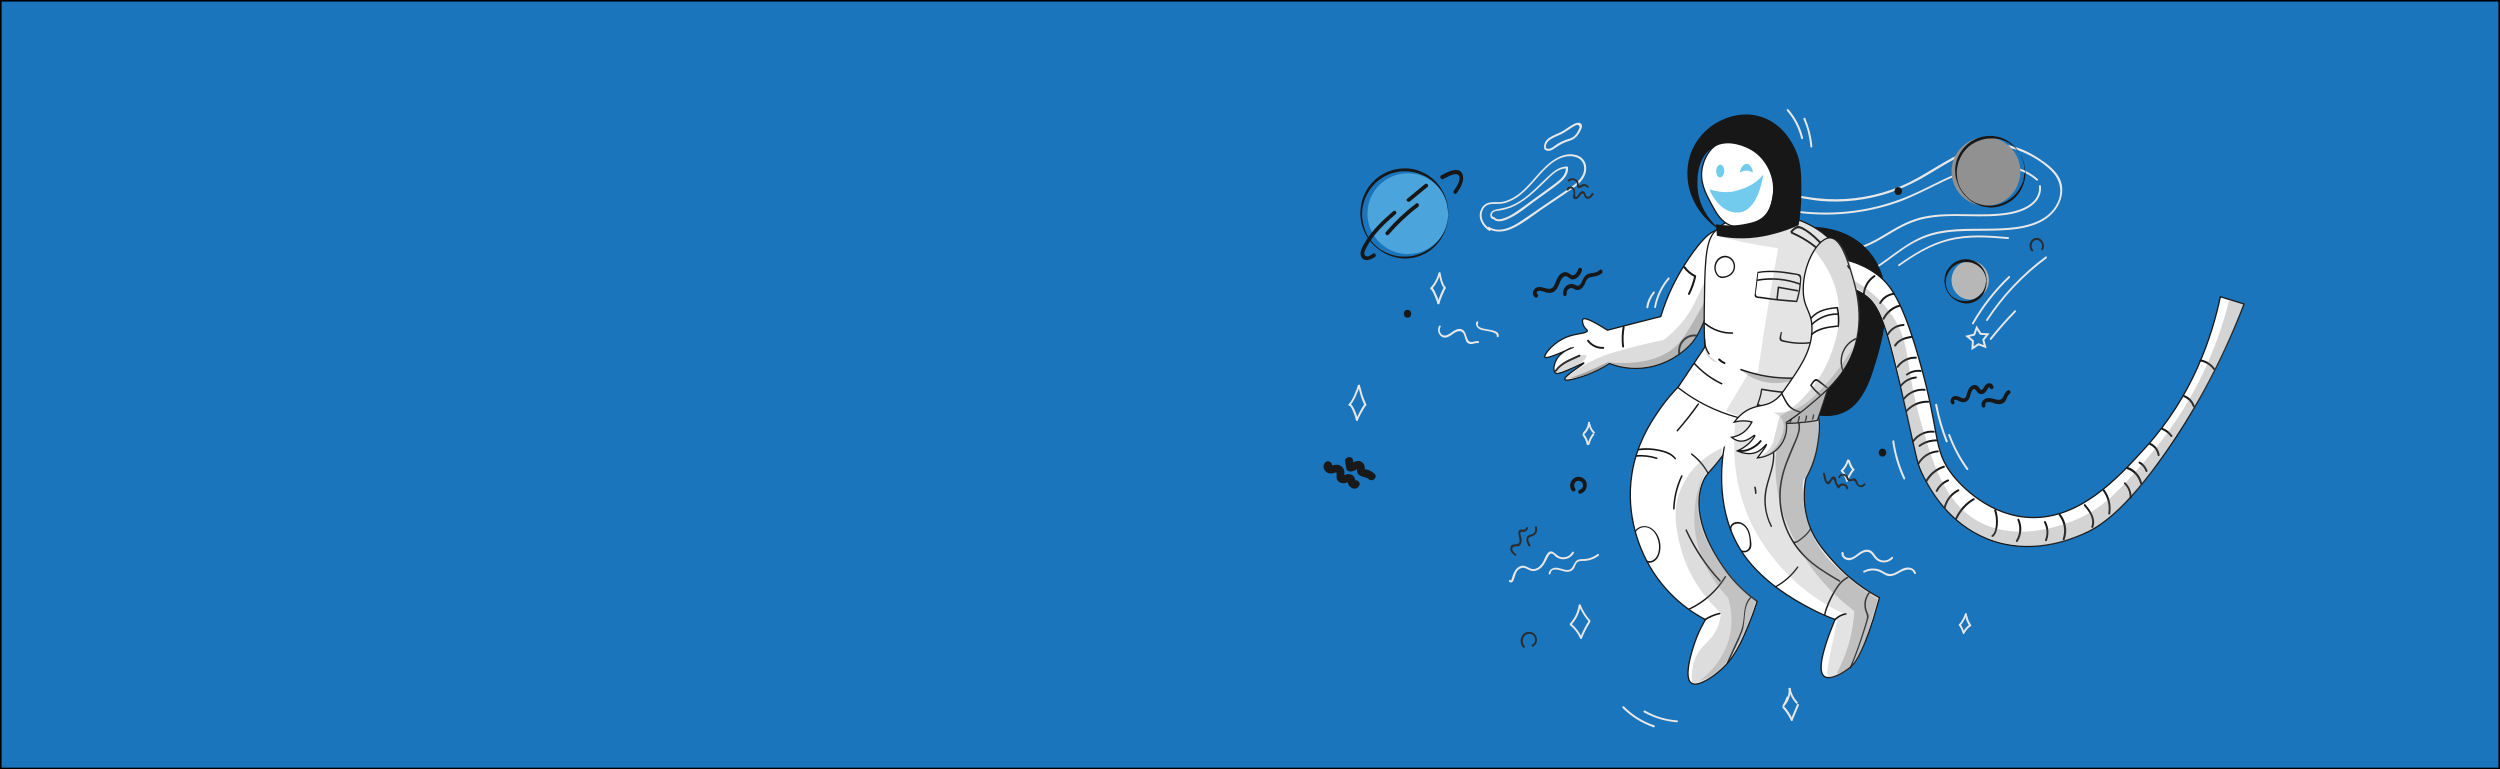<?xml version="1.0" encoding="utf-8"?>
<!-- Generator: Adobe Illustrator 22.0.1, SVG Export Plug-In . SVG Version: 6.00 Build 0)  -->
<svg version="1.1" id="Layer_1" xmlns="http://www.w3.org/2000/svg" xmlns:xlink="http://www.w3.org/1999/xlink" x="0px" y="0px"
	 viewBox="0 0 1300 400" style="enable-background:new 0 0 1300 400;" xml:space="preserve">
<rect x="0" y="0" width="1300" height="400" fill="#808080" stroke="none"/>
<style type="text/css">
	.st0{fill:#1B75BC;stroke:#000000;stroke-width:1.645;stroke-miterlimit:10;}
	.st1{fill:#E9E8E8;}
	.st2{fill:none;stroke:#E9E8E8;stroke-width:1.023;stroke-miterlimit:10;}
	.st3{fill:#919191;}
	.st4{fill:#B7B7B8;}
	.st5{fill:#4BA5DC;}
	.st6{fill:#564B9F;}
	.st7{fill:#191919;}
	.st8{fill:#2B2C2B;}
	.st9{fill:#171717;}
	.st10{fill:#FFFFFF;stroke:#171717;stroke-width:0.682;stroke-miterlimit:10;}
	.st11{opacity:0.23;fill:#6D6C6D;enable-background:new    ;}
	.st12{opacity:0.24;fill:#6D6C6D;enable-background:new    ;}
	.st13{fill:#FFFFFF;}
	.st14{opacity:0.19;fill:#6D6C6D;enable-background:new    ;}
	.st15{opacity:0.29;fill:#6D6C6D;enable-background:new    ;}
	.st16{opacity:0.26;fill:#6D6C6D;enable-background:new    ;}
	.st17{opacity:0.34;fill:#6D6C6D;enable-background:new    ;}
	.st18{opacity:0.47;fill:#6D6C6D;enable-background:new    ;}
	.st19{fill:#171717;stroke:#171717;stroke-width:0.682;stroke-miterlimit:10;}
	.st20{opacity:0.18;fill:#6D6C6D;enable-background:new    ;}
	.st21{opacity:0.28;fill:#6D6C6D;enable-background:new    ;}
	.st22{opacity:0.33;fill:#6D6C6D;enable-background:new    ;}
	.st23{opacity:0.38;fill:#6D6C6D;enable-background:new    ;}
	.st24{opacity:0.25;fill:#6D6C6D;enable-background:new    ;}
	.st25{fill:#72CAED;}
</style>
<rect class="st0" width="1300" height="400"/>
<g id="background_n3">
	<g>
		<g>
			<path class="st1" d="M820.9,314.6c-0.5,3.6-2,6.9-4.5,9.6c-0.4,0.5,0.3,1.2,0.7,0.7c2.6-2.8,4.3-6.2,4.8-10.1
				C822,314.3,821,314,820.9,314.6L820.9,314.6z"/>
		</g>
	</g>
	<g>
		<g>
			<path class="st1" d="M821.1,315.2c1.3,3,3,5.6,5.1,8.1c0.4,0.5,1.1-0.2,0.7-0.7c-2.1-2.4-3.7-5-4.9-7.9
				C821.7,314.1,820.8,314.6,821.1,315.2L821.1,315.2z"/>
		</g>
	</g>
	<g>
		<g>
			<path class="st1" d="M817.4,324.7c0-0.1-0.1-0.2-0.1-0.2c-0.3,0.2-0.5,0.4-0.8,0.6c2.2,1.9,4,4.2,5.2,6.9
				c0.3,0.6,1.1,0.1,0.9-0.5c-1.3-2.7-3.1-5.1-5.4-7.1c-0.4-0.4-1.1,0.1-0.8,0.6c0,0.1,0.1,0.2,0.1,0.2
				C816.8,325.8,817.7,325.3,817.4,324.7L817.4,324.7z"/>
		</g>
	</g>
	<g>
		<g>
			<path class="st1" d="M822.7,331.7c1.1-2.8,2.5-5.5,4.1-8c0.3-0.6-0.5-1.1-0.9-0.5c-1.7,2.6-3,5.4-4.2,8.3
				C821.4,332,822.4,332.3,822.7,331.7L822.7,331.7z"/>
		</g>
	</g>
	<g>
		<g>
			<path class="st1" d="M706.1,200.5c-1.2,3.4-2.4,6.9-4.7,9.7c-0.4,0.5,0.3,1.2,0.7,0.7c2.4-3,3.7-6.6,5-10.2
				C707.3,200.2,706.3,199.9,706.1,200.5L706.1,200.5z"/>
		</g>
	</g>
	<g>
		<g>
			<path class="st1" d="M706.1,200.8c0.7,1.7,1,3.6,1.6,5.4c0.5,1.6,1.2,3.2,1.9,4.7c0.3,0.6,1.1,0.1,0.9-0.5
				c-0.9-1.9-1.6-3.8-2.2-5.7c-0.4-1.5-0.7-3.1-1.3-4.5C706.7,199.7,705.8,200.2,706.1,200.8L706.1,200.8z"/>
		</g>
	</g>
	<g>
		<g>
			<path class="st1" d="M701.6,210.9c1,0.4,1.7,2.4,2.1,3.3c0.6,1.3,1,2.7,1.4,4.2c0.2,0.7,1.1,0.4,1-0.3c-0.4-1.8-1-3.5-1.8-5.1
				c-0.5-1.1-1.1-2.5-2.3-3.1C701.3,209.7,701,210.7,701.6,210.9L701.6,210.9z"/>
		</g>
	</g>
	<g>
		<g>
			<path class="st1" d="M706,218.6c1.2-2.7,2.6-5.2,4.1-7.6c0.4-0.6-0.5-1.1-0.9-0.5c-1.6,2.4-2.9,5-4.1,7.6
				C704.9,218.7,705.8,219.2,706,218.6L706,218.6z"/>
		</g>
	</g>
	<g>
		<g>
			<path class="st1" d="M748.1,141.9c-0.8,2.8-2.1,5.3-4,7.5c-0.4,0.5,0.3,1.2,0.7,0.7c2-2.3,3.4-5,4.2-8
				C749.3,141.5,748.3,141.3,748.1,141.9L748.1,141.9z"/>
		</g>
	</g>
	<g>
		<g>
			<path class="st1" d="M748.1,142.4c0.6,2.6,1.2,5.6,2.9,7.7c0.4,0.5,1.1-0.2,0.7-0.7c-1.6-1.9-2.1-4.9-2.6-7.2
				C748.9,141.5,747.9,141.7,748.1,142.4L748.1,142.4z"/>
		</g>
	</g>
	<g>
		<g>
			<path class="st1" d="M743.9,150.4c0.9,0.5,1.7,2.6,2.1,3.5c0.6,1.3,1.1,2.7,1.5,4c0.2,0.7,1.1,0.4,1-0.3c-0.5-1.7-1-3.2-1.8-4.8
				c-0.5-1.1-1.1-2.8-2.2-3.4C743.9,149.2,743.4,150.1,743.9,150.4L743.9,150.4z"/>
		</g>
	</g>
	<g>
		<g>
			<path class="st1" d="M748.5,157.7c0.8-2.6,1.9-5.1,3.1-7.6c0.3-0.6-0.6-1.1-0.9-0.5c-1.3,2.5-2.4,5.1-3.2,7.8
				C747.3,158.1,748.3,158.4,748.5,157.7L748.5,157.7z"/>
		</g>
	</g>
	<g>
		<g>
			<path class="st1" d="M960.5,239.2c-0.7,1.9-1.6,3.9-3.2,5.2c-0.5,0.4,0.2,1.1,0.7,0.7c1.8-1.4,2.7-3.5,3.4-5.6
				C961.7,238.9,960.7,238.6,960.5,239.2L960.5,239.2z"/>
		</g>
	</g>
	<g>
		<g>
			<path class="st1" d="M960.9,239.8c0.5,1.8,1.3,3.4,2.4,4.8c0.4,0.5,1.3,0,0.9-0.5c-1-1.4-1.8-2.9-2.3-4.6
				C961.6,238.8,960.7,239.1,960.9,239.8L960.9,239.8z"/>
		</g>
	</g>
	<g>
		<g>
			<path class="st1" d="M957.5,245.3c1.1,1.4,1.9,3,2.4,4.7c0.2,0.7,1.1,0.4,1-0.3c-0.5-1.9-1.4-3.6-2.6-5.2
				C957.8,244,957.1,244.7,957.5,245.3L957.5,245.3z"/>
		</g>
	</g>
	<g>
		<g>
			<path class="st1" d="M960.8,250.3c0.9-2.1,2-4.1,3.4-5.9c0.4-0.5-0.5-1-0.9-0.5c-1.4,1.8-2.5,3.8-3.4,5.9
				C959.7,250.4,960.5,250.9,960.8,250.3L960.8,250.3z"/>
		</g>
	</g>
	<g>
		<g>
			<path class="st1" d="M1021.8,319.2c-0.7,2-1.7,3.9-3.1,5.5c-0.4,0.5,0.3,1.2,0.7,0.7c1.5-1.8,2.6-3.8,3.4-6
				C1022.9,318.8,1022,318.6,1021.8,319.2L1021.8,319.2z"/>
		</g>
	</g>
	<g>
		<g>
			<path class="st1" d="M1021.7,320.1c0.5,0.9,0.6,2,1,2.9c0.4,0.9,0.8,1.7,1.4,2.5c0.4,0.5,1.2,0,0.9-0.5c-0.6-0.9-1.1-1.8-1.5-2.8
				c-0.3-0.9-0.4-1.8-0.9-2.6C1022.3,319,1021.4,319.5,1021.7,320.1L1021.7,320.1z"/>
		</g>
	</g>
	<g>
		<g>
			<path class="st1" d="M1018.7,325.1c0.8,1.3,1.5,2.7,1.9,4.2c0.1,0.4,0.7,0.6,0.9,0.1c0.7-1.4,1.7-2.7,3-3.6
				c0.5-0.4,0-1.3-0.5-0.9c-1.5,1.1-2.6,2.4-3.4,4c0.3,0,0.6,0.1,0.9,0.1c-0.5-1.6-1.1-3.1-2-4.4
				C1019.2,324.1,1018.3,324.6,1018.7,325.1L1018.7,325.1z"/>
		</g>
	</g>
	<polygon class="st2" points="1032.3,180.3 1028.8,179 1025.7,181.1 1025.9,177.3 1023,174.9 1026.6,174 1027.9,170.4 1029.9,173.6 
		1033.6,173.8 1031.3,176.7 	"/>
	<g>
		<g>
			<path class="st1" d="M1026.3,168.4c5.1-8.8,11.4-16.9,18.8-24c0.5-0.4-0.2-1.2-0.7-0.7c-7.4,7.1-13.8,15.2-18.9,24.2
				C1025.1,168.5,1026,169,1026.3,168.4L1026.3,168.4z"/>
		</g>
	</g>
	<g>
		<g>
			<path class="st1" d="M1033.6,166.7c8.2-12.6,18.6-23.5,30.6-32.4c0.5-0.4,0-1.3-0.5-0.9c-12.1,9-22.6,20.1-30.9,32.8
				C1032.4,166.7,1033.3,167.2,1033.6,166.7L1033.6,166.7z"/>
		</g>
	</g>
	<g>
		<g>
			<path class="st1" d="M1035.5,176.6c4-5,8.2-9.8,12.7-14.4c0.5-0.5-0.3-1.2-0.7-0.7c-4.5,4.6-8.7,9.4-12.7,14.4
				C1034.4,176.4,1035.1,177.1,1035.5,176.6L1035.5,176.6z"/>
		</g>
	</g>
	<g>
		<g>
			<path class="st1" d="M919.8,114.7c-2.7-5.6,3.1-10.9,8.1-11.8c6.2-1.1,12.7,1.1,18.9,1.6c11.8,1,23.9-0.4,35.2-4.1
				c5.7-1.9,11.2-4.3,16.4-7.2c5.6-3.1,11-6.7,16.6-9.7c5.6-3.1,11.7-5.7,18-6.8c6.3-1.1,12.5-0.2,18.4,2.2
				c5.5,2.3,11.1,5.7,15.4,10c4.4,4.4,5.8,10.3,3.3,16.1c-5.1,11.6-19.7,13.4-30.6,13.8c-11.8,0.5-23.9-0.7-35.4,2.6
				c-11.7,3.4-20.3,12.1-30.4,18.3c-10.3,6.4-22.3,10.7-34.5,9.9c-10.3-0.7-20.7-5.6-27.2-13.9c-1.6-2.1-2.9-4.3-3.9-6.7
				c-0.3-0.6-1.1-0.1-0.9,0.5c4.2,9.9,13.3,16.7,23.2,19.6c11.5,3.4,23.8,1.2,34.5-3.6c6-2.7,11.5-6.2,16.8-10.1
				c5.2-3.8,10.3-7.8,16.1-10.5c12.2-5.9,26.1-4.6,39.2-5c10.9-0.3,24.9-1.2,32-11.1c2.9-4.1,4.4-9.6,2.6-14.6
				c-2-5.4-7-8.9-11.5-11.9c-5.2-3.4-11-6.1-17.1-7c-6.4-0.9-12.8,0.3-18.8,2.6c-12.8,4.8-23.4,13.8-36,19
				c-12.1,5-25.3,7.3-38.4,6.6c-3.5-0.2-7.1-0.6-10.6-1.2c-3.1-0.5-6.2-1.1-9.3-0.9c-4.9,0.3-9.6,2.8-11.3,7.7c-0.7,2-0.6,4,0.3,5.9
				C919.2,115.8,920.1,115.3,919.8,114.7L919.8,114.7z"/>
		</g>
	</g>
	<g>
		<g>
			<path class="st1" d="M934.6,110.6c17.5,2.3,35.4,0.5,52-5.3c16.1-5.6,30.7-16.9,48-18.4c8.6-0.8,17.6,1,24.3,6.9
				c0.5,0.4,1.2-0.3,0.7-0.7c-12-10.7-29.4-8.1-43.1-2.4c-8.3,3.4-16.2,8-24.5,11.4c-8.5,3.5-17.4,6-26.5,7.3
				c-10.3,1.5-20.7,1.5-31,0.2C934,109.5,934,110.5,934.6,110.6L934.6,110.6z"/>
		</g>
	</g>
	<g>
		<g>
			<path class="st1" d="M961.2,130.5c6.8-0.6,12.8-3.8,18.6-7.2c6.3-3.8,12.5-7.6,19.7-9.3c15.5-3.7,31.6,0.4,47.2-2.9
				c6.9-1.5,15.3-5.8,14.6-14.3c-0.1-0.7-1.1-0.7-1,0c0.7,8.7-8.5,12.3-15.3,13.6c-7.5,1.3-15.2,1.1-22.7,1
				c-7.3-0.1-14.7-0.2-21.9,1.3c-6.7,1.4-12.5,4.5-18.3,8c-6.5,3.9-13.2,8.1-20.9,8.7C960.6,129.5,960.6,130.5,961.2,130.5
				L961.2,130.5z"/>
		</g>
	</g>
	<g>
		<g>
			<path class="st1" d="M987.7,138.3c7.8-5.6,16.1-10.7,25.5-13.1c10.1-2.6,20.7-1.8,31-0.9c0.6,0.1,0.6-1,0-1
				c-10.4-0.9-21-1.7-31.2,1c-9.4,2.4-17.8,7.6-25.7,13.2C986.7,137.8,987.2,138.7,987.7,138.3L987.7,138.3z"/>
		</g>
	</g>
	<g>
		<g>
			<path class="st1" d="M774.9,119.1c-2-1.3-3.7-3.2-4.3-5.7c-0.5-2.3,0.2-5,2.2-6.4c2-1.4,4.7-0.8,7-1c1.9-0.1,3.7-0.6,5.4-1.4
				c7.7-3.3,12.4-10.8,18.1-16.5c2.9-2.9,6.4-5.7,10.5-6.6c3.8-0.9,8.8,0.1,9.8,4.6c1.1,5.3-3.7,9.2-7.4,11.7
				c-4.3,2.9-8.6,5.8-12.9,8.7c-4.7,3.2-9.3,6.5-14,9.5c-4.5,2.8-10.1,5-15,2c-0.6-0.3-1.1,0.6-0.5,0.9c4.1,2.4,8.9,1.7,13-0.3
				c5.3-2.5,10.1-6.4,14.9-9.7c5-3.4,10.1-6.8,15.1-10.2c3.7-2.5,7.6-5.6,8-10.5c0.4-4.1-2.3-7.2-6.2-7.8c-4.2-0.8-8.2,1-11.6,3.4
				c-8.2,5.9-13,16.3-22.6,20.2c-1.5,0.6-3,1-4.5,1.1c-1.5,0.1-3-0.1-4.5,0.1c-2.2,0.2-4.1,1.3-5.1,3.4c-2.3,4.4,0.4,9.1,4.2,11.5
				C774.9,120.3,775.4,119.4,774.9,119.1L774.9,119.1z"/>
		</g>
	</g>
	<g>
		<g>
			<path class="st1" d="M803.9,77.1c-0.6-4.5,4.9-5.8,7.9-7.3c1.6-0.8,2.9-1.8,4.4-2.7c0.7-0.5,1.4-1,2.2-1.4c0.9-0.5,2-1.2,2.7-0.3
				c0.5,0.7,0.3,0.9,0,1.6c-0.2,0.3-0.3,0.7-0.5,1.1c-0.5,0.9-1,1.7-1.7,2.4c-1.4,1.5-3.4,1.7-5.2,2.4c-1.4,0.6-2.7,1.2-4,2
				c-1.6,1-3.6,3.3-5.6,2.2c-0.6-0.3-1.1,0.6-0.5,0.9c1.8,1,3.5,0.1,5-1c2.4-1.7,4.8-3,7.6-3.8c2.2-0.7,3.6-1.8,4.8-3.8
				c0.7-1.1,2.3-3.5,1.3-4.9c-0.9-1.2-2.8-0.6-3.9,0c-2.4,1.2-4.4,3-6.8,4.2c-3.6,1.8-9.4,3.2-8.6,8.6C803,78,804,77.7,803.9,77.1
				L803.9,77.1z"/>
		</g>
	</g>
	<g>
		<g>
			<path class="st1" d="M776.6,112.8c-1-0.2-0.9-1.1-0.7-1.7c0.3-0.8,0.9-1,1.7-1.3c0.8-0.2,1.7-0.3,2.6-0.4
				c1.9-0.3,3.7-0.8,5.5-1.5c3.4-1.4,6.4-3.4,9.3-5.7c3.2-2.6,6.1-5.5,9.1-8.4c2.9-2.8,6.2-6.4,10.6-6.2c-0.2-0.2-0.3-0.3-0.5-0.5
				c0.4,4-3.3,6.7-6.1,8.8c-3.4,2.5-6.9,5-10.3,7.5c-3.2,2.3-6.3,4.7-9.6,6.9c-1.6,1.1-3.3,2.1-5.1,2.8c-1.8,0.7-4.5,1.7-5.9,0
				c-0.4-0.5-1.1,0.2-0.7,0.7c2.3,2.7,6.9,0.5,9.4-0.8c4.3-2.2,8.1-5.4,12-8.3c4.1-3,8.2-5.8,12.2-8.9c2.7-2.1,5.6-4.9,5.3-8.7
				c0-0.3-0.2-0.5-0.5-0.5c-4.6-0.1-8,3.4-11.1,6.3c-3.9,3.7-7.6,7.6-12,10.7c-2.1,1.4-4.3,2.7-6.7,3.6c-2.3,0.9-4.6,1.2-7,1.7
				c-1.4,0.3-2.8,0.9-3.1,2.5c-0.2,1.2,0.3,2.4,1.6,2.6C777,113.9,777.3,112.9,776.6,112.8L776.6,112.8z"/>
		</g>
	</g>
	<g>
		<g>
			<path class="st1" d="M748.3,169.5c-1,1.7-0.5,4,1,5.3c2.3,1.9,4.8-0.1,6.7-1.5c1.6-1.1,4-1.9,5.1,0.3c0.5,1,0.7,2.2,1.1,3.3
				c0.3,0.8,0.8,1.5,1.6,1.8c1.6,0.7,3.1-0.5,4.7-0.3c0.6,0.1,0.9-0.9,0.3-1c-1.1-0.2-2.1,0.2-3.2,0.4c-1.9,0.2-2.4-1-2.9-2.5
				c-0.5-1.5-0.9-3.3-2.5-4c-2-0.9-4,0.6-5.6,1.7c-1.3,0.9-3,2.1-4.6,1.1c-1.3-0.9-1.8-2.7-0.9-4.1
				C749.5,169.4,748.6,168.9,748.3,169.5L748.3,169.5z"/>
		</g>
	</g>
	<g>
		<g>
			<path class="st1" d="M767.7,167.4c-0.7,1.8,0.6,3.3,2.2,4c1.4,0.6,8.8,0.9,8.4,3.3c-0.1,0.7,0.8,0.9,1,0.3
				c1-5.3-12.5-2.2-10.7-7.2C769,167.1,768,166.8,767.7,167.4L767.7,167.4z"/>
		</g>
	</g>
	<g>
		<g>
			<path class="st1" d="M784.7,302.3c0.6,1,1.7,0.7,2.2-0.3c1.1-2.2,1-4.9,3.4-6.3c2.5-1.5,4.2,1,6.6,1.2c1.9,0.2,3.7-0.8,4.9-2.1
				c1.5-1.6,2.3-3.8,3.4-5.7c0.6-1.1,1.4-1.7,2.6-0.8c0.4,0.3,0.7,0.7,1,1c0.5,0.4,1,0.8,1.6,1c2.9,1.3,6.5,0.1,8-2.7
				c0.3-0.6-0.5-1.1-0.9-0.5c-0.9,1.7-2.7,2.7-4.7,2.7c-2.2,0-3.1-1.3-4.8-2.5c-3.1-2.3-4.5,2.9-5.6,4.9c-1.3,2.2-3.6,4.5-6.4,3.5
				c-1.6-0.6-2.7-1.7-4.5-1.5c-1.5,0.2-2.7,1.1-3.5,2.3c-0.5,0.7-0.8,1.4-1.1,2.1c-0.2,0.5-0.4,1-0.5,1.6c-0.1,0.2-0.6,1.9-0.8,1.7
				C785.2,301.2,784.4,301.7,784.7,302.3L784.7,302.3z"/>
		</g>
	</g>
	<g>
		<g>
			<path class="st1" d="M806.3,298.2c0.5-3.9,5.9-1.1,8-0.9c1.9,0.2,3.5-0.4,4.4-2.2c0.6-1.2,0.8-2.7,2.3-3.2
				c1.2-0.4,2.7-0.1,3.9-0.3c2.3-0.3,4.5-1.2,6.4-2.6c0.5-0.4,0-1.3-0.5-0.9c-1.4,1-2.8,1.7-4.4,2.2c-1.6,0.4-3,0.4-4.6,0.5
				c-2.5,0.2-2.9,1.9-4,3.9c-1.9,3.6-6,0.4-8.9,0.5c-1.8,0.1-3.4,1.2-3.6,3.1C805.2,298.9,806.2,298.9,806.3,298.2L806.3,298.2z"/>
		</g>
	</g>
	<g>
		<g>
			<path class="st1" d="M825.8,219.8c-0.2,2-1.1,3.8-2.6,5.2c-0.5,0.4,0.2,1.2,0.7,0.7c1.7-1.5,2.7-3.6,2.9-5.9
				C826.8,219.1,825.8,219.1,825.8,219.8L825.8,219.8z"/>
		</g>
	</g>
	<g>
		<g>
			<path class="st1" d="M826.2,221.1c0.3,1.6,1.1,3.1,2.3,4.2c0.5,0.4,1.2-0.3,0.7-0.7c-1.1-1-1.8-2.2-2.1-3.7
				C827.1,220.1,826.1,220.4,826.2,221.1L826.2,221.1z"/>
		</g>
	</g>
	<g>
		<g>
			<path class="st1" d="M823,226.5c1.1,1.3,1.8,2.9,2.1,4.6c0.1,0.7,1.1,0.4,1-0.3c-0.4-1.9-1.2-3.6-2.4-5.1
				C823.3,225.3,822.6,226,823,226.5L823,226.5z"/>
		</g>
	</g>
	<g>
		<g>
			<path class="st1" d="M826.6,230.9c0.4-1.7,1.2-3.3,2.3-4.7c0.4-0.5-0.3-1.2-0.7-0.7c-1.2,1.5-2.1,3.2-2.5,5.1
				C825.5,231.3,826.5,231.6,826.6,230.9L826.6,230.9z"/>
		</g>
	</g>
	<g>
		<g>
			<path class="st1" d="M957.6,287.4c-0.3,2.1,1.5,3.7,3.5,3.9c3.5,0.2,5.7-3.7,9-4.3c2.5-0.4,3.4,1.5,4.7,3.2
				c0.8,0.9,1.8,1.6,2.9,2c2.3,0.7,4.9,0,6.6-1.8c0.4-0.5-0.3-1.2-0.7-0.7c-1.7,1.9-4.7,2.4-6.8,0.9c-1.9-1.2-2.4-3.9-4.8-4.6
				c-2.1-0.6-4.2,0.6-5.8,1.8c-1,0.8-2.1,1.7-3.3,2.1c-1.6,0.6-4.5,0.1-4.2-2.3C958.6,287,957.7,286.7,957.6,287.4L957.6,287.4z"/>
		</g>
	</g>
	<g>
		<g>
			<path class="st1" d="M969.6,297.7c2.5-1.3,5.3-1.4,7.9-0.3c1.9,0.8,3.2,2.3,5.4,2.2c1.9-0.1,3.6-1.1,5.3-2.1
				c2.1-1.1,6-2.6,7.1,0.7c0.2,0.6,1.2,0.3,1-0.3c-0.6-1.8-2.2-2.7-4-2.8c-2.8-0.1-5,2-7.4,3c-1.9,0.7-3.4,0.4-5.1-0.6
				c-1.1-0.7-2.2-1.3-3.5-1.6c-2.5-0.6-5-0.2-7.2,0.9C968.5,297.2,969,298,969.6,297.7L969.6,297.7z"/>
		</g>
	</g>
	<g>
		<g>
			<path class="st1" d="M930.1,358.2c0.2,3.1-0.9,6-3,8.3c0.3,0.2,0.5,0.4,0.8,0.6c0.9-1.3,1.6-2.8,2.1-4.3c0.2-0.6-0.8-0.9-1-0.3
				c-0.5,1.5-1.1,2.8-2,4.1c-0.3,0.5,0.4,1,0.8,0.6c2.3-2.5,3.4-5.6,3.3-9C931.1,357.5,930,357.5,930.1,358.2L930.1,358.2z"/>
		</g>
	</g>
	<g>
		<g>
			<path class="st1" d="M930.1,358.3c0.6,2.9,1.9,5.4,3.9,7.5c0.4,0.5,1.2-0.2,0.7-0.7c-1.9-2-3.1-4.4-3.6-7.1
				C931,357.4,930,357.6,930.1,358.3L930.1,358.3z"/>
		</g>
	</g>
	<g>
		<g>
			<path class="st1" d="M926.9,368c1.8,2,3.2,4.1,4.4,6.6c0.3,0.6,1.1,0.1,0.9-0.5c-1.1-2.5-2.6-4.8-4.5-6.8
				C927.2,366.8,926.5,367.5,926.9,368L926.9,368z"/>
		</g>
	</g>
	<g>
		<g>
			<path class="st1" d="M932.1,374.6c1.1-2.6,2.2-5.2,3.3-7.8c0.3-0.6-0.6-1.1-0.9-0.5c-1.1,2.6-2.2,5.2-3.3,7.8
				C931,374.7,931.8,375.2,932.1,374.6L932.1,374.6z"/>
		</g>
	</g>
	<g>
		<g>
			<path class="st1" d="M843.7,368.1c4.6,4.6,10.1,8,16.2,10.1c0.6,0.2,0.9-0.8,0.3-1c-5.9-2-11.3-5.3-15.7-9.8
				C844,366.9,843.3,367.7,843.7,368.1L843.7,368.1z"/>
		</g>
	</g>
	<g>
		<g>
			<path class="st1" d="M854.8,370.4c5.3,3,11.2,4.7,17.3,5.2c0.6,0,0.6-1,0-1c-5.9-0.4-11.6-2.1-16.7-5.1
				C854.8,369.2,854.3,370.1,854.8,370.4L854.8,370.4z"/>
		</g>
	</g>
	<g>
		<g>
			<path class="st1" d="M984,229.6c1,6.8,2.9,13.4,5.8,19.5c0.3,0.6,1.1,0.1,0.9-0.5c-2.8-6.1-4.8-12.6-5.7-19.3
				C984.8,228.7,983.9,229,984,229.6L984,229.6z"/>
		</g>
	</g>
	<g>
		<g>
			<path class="st1" d="M1006.3,210.6c1.2,6.5,3.1,12.9,5.5,19.1c0.2,0.6,1.2,0.3,1-0.3c-2.4-6.2-4.3-12.6-5.5-19.1
				C1007.1,209.7,1006.2,209.9,1006.3,210.6L1006.3,210.6z"/>
		</g>
	</g>
	<g>
		<g>
			<path class="st1" d="M1013.1,226.3c2.4,6.4,5.5,12.4,9.5,17.9c0.4,0.5,1.2,0,0.9-0.5c-3.9-5.4-7.1-11.3-9.4-17.6
				C1013.8,225.4,1012.8,225.7,1013.1,226.3L1013.1,226.3z"/>
		</g>
	</g>
	<g>
		<g>
			<path class="st1" d="M861.1,159.8c1-5.5,3.4-10.5,7-14.7c0.4-0.5-0.3-1.2-0.7-0.7c-3.7,4.3-6.2,9.5-7.2,15.1
				C860,160.2,861,160.5,861.1,159.8L861.1,159.8z"/>
		</g>
	</g>
	<g>
		<g>
			<path class="st1" d="M857.1,159.9c0.4-2.8,1.5-5.3,3.3-7.5c0.4-0.5-0.3-1.2-0.7-0.7c-1.9,2.3-3.2,5-3.6,8
				C856,160.3,857,160.6,857.1,159.9L857.1,159.9z"/>
		</g>
	</g>
	<g>
		<g>
			<path class="st1" d="M929.2,57.6c3.6,4.1,6.1,9,7.4,14.4c0.2,0.7,1.1,0.4,1-0.3c-1.3-5.5-3.9-10.5-7.6-14.8
				C929.5,56.4,928.7,57.1,929.2,57.6L929.2,57.6z"/>
		</g>
	</g>
	<g>
		<g>
			<path class="st1" d="M937.8,62c2,4.5,3.2,9.3,3.6,14.2c0.1,0.7,1.1,0.7,1,0c-0.4-5.1-1.7-10.1-3.7-14.8
				C938.4,60.9,937.6,61.4,937.8,62L937.8,62z"/>
		</g>
	</g>
</g>
<g id="background_n2">
	<ellipse class="st3" cx="1032.7" cy="89.2" rx="17.9" ry="17.9"/>
	<ellipse class="st4" cx="1024.5" cy="145.7" rx="9.7" ry="10.1"/>
	<ellipse class="st5" cx="732.1" cy="111.1" rx="21" ry="21"/>
	<g>
		<g>
			<path class="st6" d="M732.3,163.7c0.6,0,0.6-1,0-1S731.6,163.7,732.3,163.7L732.3,163.7z"/>
		</g>
	</g>
	<g>
		<g>
			<path class="st7" d="M731.9,165.2c2.6,0,2.6-4.1,0-4.1S729.3,165.2,731.9,165.2L731.9,165.2z"/>
		</g>
	</g>
	<g>
		<g>
			<path class="st7" d="M987.1,101.4c2.6,0,2.6-4.1,0-4.1C984.5,97.2,984.5,101.4,987.1,101.4L987.1,101.4z"/>
		</g>
	</g>
	<g>
		<g>
			<path class="st7" d="M978.9,237.4c2.6,0,2.6-4.1,0-4.1S976.3,237.4,978.9,237.4L978.9,237.4z"/>
		</g>
	</g>
	<g>
		<g>
			<path class="st7" d="M689.2,240.4c-2.2,2.1-0.4,5.5,2.3,5.8c0.8,0.1,1.7-0.1,2.5-0.3c0.3-0.1,0.7-0.3,1-0.2c0,0-0.1-0.3,0,0.2
				c0.2,1.3-0.3,2.4,0.4,3.7c0.6,1.1,1.9,1.7,3.1,1.7c0.6,0,1.2-0.2,1.9-0.4c0.1,0,0.7-0.1,0.7-0.2c0.4-0.1,0.3-0.1-0.3-0.3
				c0,0.1,0.1,0.3,0.1,0.4c-0.1,1.2,1.2,2.5,2.2,3c1.5,0.7,2.8,0.2,3.6-1.1c1.5-2.2-2-4.2-3.5-2.1c1.4,0.2,1.9-0.1,1.6-0.9
				c0-0.1-0.1-0.3-0.1-0.4c-0.1-0.4-0.3-0.9-0.5-1.2c-0.5-0.8-1.3-1.3-2.2-1.5s-1.7,0-2.5,0.3c0,0-1.1,0.3-1.1,0.3
				c0.4,0.5,0.6,0.6,0.6,0.3c0-0.2,0-0.3,0-0.5c0.4-1.7-0.2-3.8-1.7-4.7c-0.8-0.5-1.7-0.7-2.6-0.6c-0.5,0-1,0.1-1.5,0.2
				c-0.3,0.1-0.5,0.1-0.8,0.2c-0.3,0.3-0.3,0.8-0.3,1.2C694,241.5,691.1,238.6,689.2,240.4L689.2,240.4z"/>
		</g>
	</g>
	<g>
		<g>
			<path class="st7" d="M699.5,240.2c0.2,1.2,0.4,2.4,0.6,3.5c0.2,0.9,1.1,1.5,2,1.5c1.2,0,2.7-0.5,3.6-1.4c0.2-0.1,0.3-0.2,0.5-0.2
				c-0.5-0.7-0.7-0.7-0.6,0c-0.1,0.4,0,1.2,0.1,1.6c0.7,3.2,4.1,2.3,6.1,4c2,1.7,4.9-1.2,2.9-2.9c-1.2-1-2.6-1.9-4.2-2.2
				c0.1,0-1.6-0.2-0.9,0.1c0.1,0.3,0.1,0.3,0.1,0.1c0-0.2,0-0.4,0-0.6c0-0.7-0.1-1.4-0.3-2c-0.6-1.3-1.9-2.1-3.3-2
				c-0.7,0-1.4,0.2-2,0.6c-0.6,0.3-1.2,1-1.9,1c0.6,0.5,1.3,1,2,1.5c-0.2-1.2-0.4-2.4-0.6-3.5C702.9,236.5,699,237.6,699.5,240.2
				L699.5,240.2z"/>
		</g>
	</g>
	<g>
		<g>
			<path class="st8" d="M815.7,98.7c0.6-0.8,1.3-1,2-0.3c0.4,0.5,0.6,1.1,0.6,1.7c0,0.6-0.2,1.2-0.3,1.8c0,0.6,0,1.1,0.5,1.4
				c0.9,0.7,2.2-0.2,2.8-1c0.3-0.4,0.5-1.1,0.9-1.3c1.5-1,1.4,0.4,1.7,1.1c0.2,0.5,0.5,0.9,0.9,1.1c1.7,0.8,3-0.8,3.8-2.1
				c0.3-0.6-0.5-1.1-0.9-0.5c-0.5,0.8-1.8,2.9-3,1c-0.2-0.3-0.2-0.9-0.4-1.2c-0.3-0.5-0.6-0.9-1.2-1c-0.7-0.1-1.2,0.4-1.7,0.9
				c-0.6,0.7-2.2,3.8-2.3,1.1c0-1.6,0.3-3.4-1.5-4.2c-1.2-0.6-2.6,0-3,1.3C814.5,99.1,815.5,99.4,815.7,98.7L815.7,98.7z"/>
		</g>
	</g>
	<g>
		<g>
			<path class="st8" d="M816.1,94.3c1-1,2.9-0.8,3.6,0.5c0.5,0.8,0.1,1.8,0.6,2.5c0.3,0.4,0.7,0.6,1.2,0.5c0.3-0.1,0.5-0.2,0.8-0.4
				c1.1-0.7,2-1,3,0.1c0.4,0.5,1.1-0.2,0.7-0.7c-0.8-0.9-2-1.3-3.1-1c-0.6,0.2-1.5,1.1-1.9,0.4c-0.2-0.4-0.1-1.1-0.3-1.6
				c-0.9-2.1-3.8-2.5-5.4-1C814.9,94.1,815.6,94.8,816.1,94.3L816.1,94.3z"/>
		</g>
	</g>
	<g>
		<g>
			<path class="st8" d="M948,246.4c0.3,1.2,0.8,6.2,3.1,5.3c0.9-0.4,1.4-2.5,2.2-2.4c0.6,0.1,0.4,0.3,0.6,0.9
				c0.1,0.5,0.3,0.9,0.5,1.4c0.3,0.8,0.7,1.4,1.2,2.1c0.2,0.3,0.7,0.4,0.9,0c0.9-1.9,3.2-1.5,3.6,0.4c0.1,0.7,1.1,0.4,1-0.3
				c-0.6-2.9-4.3-3.4-5.5-0.7c0.3,0,0.6,0,0.9,0c-0.5-0.8-1-1.5-1.4-2.4c-0.2-0.7-0.2-1.7-0.6-2.3c-0.3-0.6-0.9-0.7-1.5-0.5
				c-0.9,0.3-1,1.1-1.6,1.8c-0.2,0.3-0.9,1-1.3,0.7c-0.2-0.1-0.4-1.2-0.5-1.5c-0.2-0.9-0.5-1.9-0.7-2.8
				C948.8,245.5,947.9,245.8,948,246.4L948,246.4z"/>
		</g>
	</g>
	<g>
		<g>
			<path class="st8" d="M956.9,248.2c0.7-1.7,2.6-1,3.2,0.3c0.2,0.6,0.4,1.2,0.9,1.5c1.5,1.1,3-1.4,4,1.1c0.8,2.2,3.4,3.2,5,1
				c0.4-0.6-0.5-1.1-0.9-0.5c-0.4,0.6-1.2,0.9-2,0.7c-0.9-0.3-1-1.1-1.3-1.8c-0.2-0.5-0.4-1.1-0.8-1.4c-0.4-0.4-0.9-0.4-1.5-0.3
				c-0.3,0.1-0.6,0.3-0.9,0.4c-1.1,0.2-1.3-0.4-1.7-1.2c-1-2.2-4-2.2-5,0.1C955.7,248.6,956.6,248.8,956.9,248.2L956.9,248.2z"/>
		</g>
	</g>
	<g>
		<g>
			<path class="st8" d="M1057.2,129.9c-1.4-1.4-0.8-4.3,1.1-5c2.4-0.8,4.4,2.4,3.2,4.4c-0.3,0.6,0.5,1.1,0.9,0.5
				c1.5-2.7-0.9-6.8-4.2-6c-2.8,0.7-3.8,4.8-1.8,6.8C1056.9,131.1,1057.6,130.3,1057.2,129.9L1057.2,129.9z"/>
		</g>
	</g>
	<g>
		<g>
			<path class="st8" d="M792.8,336c-2-2.4-0.8-6.5,2.6-6.4c3,0.1,4,4.3,1.3,5.7c-0.6,0.3-0.1,1.2,0.5,0.9c3.4-1.9,2.3-7.2-1.6-7.6
				c-4.5-0.4-6.3,5-3.6,8.1C792.5,337.2,793.2,336.5,792.8,336L792.8,336z"/>
		</g>
	</g>
	<g>
		<g>
			<path class="st8" d="M788.3,288.2c-1.1-0.9-3.5-3.4-0.4-4.1c0.6-0.1,1.2,0.1,1.8-0.1c1.2-0.5,1.6-1.8,1.6-3.1
				c0-0.8-0.3-1.6-0.5-2.4c-0.2-0.9-0.6-2,0.7-2c0.2,0,0.5,0.1,0.7,0.1c1.2,0,2-0.8,2.4-1.9c0.2-0.6-0.7-0.9-1-0.3
				c-0.8,2.3-3.5-0.4-4,2.2c-0.4,2,2.2,6.2-1.2,6.4c-1.4,0.1-2.6,0-3,1.7c-0.4,1.8,0.9,3.1,2.2,4.1
				C788.1,289.3,788.9,288.6,788.3,288.2L788.3,288.2z"/>
		</g>
	</g>
	<g>
		<g>
			<path class="st8" d="M795.8,283.4c-0.5-0.9-1.4-2.4-1-3.4c0.4-1.1,2.3-1,3.2-1.8c1.2-1,1.6-2.5,1.2-4.1c-0.2-0.7-1.1-0.4-1,0.3
				c0.3,1,0.1,1.9-0.5,2.7c-0.6,0.7-1.4,0.7-2.2,1c-0.6,0.2-1.2,0.6-1.5,1.2c-0.7,1.5,0.1,3.4,0.9,4.7
				C795.3,284.4,796.2,283.9,795.8,283.4L795.8,283.4z"/>
		</g>
	</g>
	<g>
		<g>
			<path class="st9" d="M713.9,131.9c-0.9,0.7-2.7,2-3.9,1.1c-1.4-1,0.2-3.5,0.7-4.5c1.1-2.3,2.6-4.4,4.2-6.4c3.2-4,7-7.4,10.9-10.8
				c1-0.9-0.4-2.3-1.4-1.4c-5.3,4.6-10.6,9.5-14.3,15.6c-1.2,2.1-3.6,5.6-2.2,8.1c1.6,2.9,5,1.4,7.1,0
				C716,132.9,715,131.1,713.9,131.9L713.9,131.9z"/>
		</g>
	</g>
	<g>
		<g>
			<path class="st9" d="M733.2,104.7c3-2.5,6.1-5,9.1-7.5c1-0.8-0.4-2.3-1.4-1.4c-3,2.5-6.1,5-9.1,7.5
				C730.7,104.1,732.2,105.5,733.2,104.7L733.2,104.7z"/>
		</g>
	</g>
	<g>
		<g>
			<path class="st9" d="M750.5,93.1c1.6-0.8,7.2-4.2,8.2-1.5c0.9,2.3-1.3,5.7-2.7,7.5c-0.8,1,0.6,2.5,1.4,1.4
				c2-2.5,4.7-7.2,2.8-10.5c-2.2-3.7-8.1-0.2-10.8,1.2C748.3,91.9,749.4,93.7,750.5,93.1L750.5,93.1z"/>
		</g>
	</g>
	<g>
		<g>
			<path class="st9" d="M722.1,122c4.6-5.3,9.7-10.2,15.3-14.4c1-0.8,0-2.6-1-1.8c-5.7,4.3-11,9.3-15.7,14.8
				C719.8,121.5,721.2,123,722.1,122L722.1,122z"/>
		</g>
	</g>
</g>
<g id="background">
	<g>
		<path class="st9" d="M753.1,111.1c0,0,0,0.1,0,0.4c0,0.3,0,0.7,0,1.2c-0.1,1.1-0.2,2.6-0.7,4.5c-0.5,1.9-1.3,4.2-2.8,6.6
			c-1.5,2.3-3.5,4.8-6.3,6.7c-1.4,1-3,1.8-4.7,2.5c-0.4,0.2-0.9,0.3-1.3,0.4c-0.4,0.1-0.9,0.3-1.4,0.4c-0.2,0.1-0.5,0.1-0.7,0.2
			c-0.2,0-0.5,0.1-0.7,0.1c-0.5,0.1-0.9,0.1-1.5,0.2c-0.5,0.1-1,0.1-1.5,0.1c-0.5,0-1,0-1.5,0c-0.2,0-0.5,0-0.7,0
			c-0.2,0-0.5,0-0.7-0.1c-0.5,0-1-0.1-1.5-0.2c-1-0.2-2-0.4-3-0.7c-1-0.3-2-0.7-2.9-1.1c-3.8-1.8-7.3-4.7-9.8-8.4
			c-2.5-3.7-4-8.2-4-12.8c0-1.1,0-2.3,0.2-3.4c0.2-1.1,0.4-2.3,0.7-3.4c0.3-1.1,0.7-2.2,1.2-3.2c0.5-1,1-2,1.6-3
			c2.5-3.8,6-6.8,9.9-8.5c3.9-1.8,8.2-2.3,12.1-1.9c2,0.2,3.8,0.7,5.5,1.4c1.7,0.7,3.3,1.5,4.7,2.5c2.8,2,4.9,4.4,6.3,6.8
			c1.5,2.3,2.3,4.7,2.8,6.6c0.5,1.9,0.7,3.5,0.7,4.5c0,0.5,0,0.9,0,1.2C753.1,111,753.1,111.1,753.1,111.1L753.1,111.1z M753,111.1
			c0,0,0-0.1,0-0.4c0-0.3,0-0.7-0.1-1.2c-0.1-1-0.2-2.6-0.8-4.5c-0.3-0.9-0.6-2-1.1-3c-0.5-1.1-1.1-2.2-1.9-3.3
			c-1.6-2.2-3.7-4.4-6.4-6.1c-1.4-0.9-2.9-1.6-4.5-2.2c-1.6-0.6-3.4-1-5.2-1.2c-0.5-0.1-0.9-0.1-1.4-0.1c-0.2,0-0.5,0-0.7,0h-0.4
			h-0.3c-0.2,0-0.5,0-0.7,0c-0.2,0-0.5,0-0.7,0c-0.5,0-0.9,0.1-1.4,0.2c-0.9,0.1-1.9,0.3-2.9,0.6c-0.5,0.1-0.9,0.3-1.4,0.4
			c-0.2,0.1-0.5,0.2-0.7,0.3c-0.2,0.1-0.5,0.2-0.7,0.3c-3.7,1.6-7.1,4.3-9.5,7.9c-0.6,0.9-1.1,1.8-1.6,2.8c-0.5,1-0.9,2-1.2,3
			c-0.3,1-0.6,2.1-0.8,3.2c-0.2,1.1-0.3,2.2-0.3,3.3c0,1.1,0,2.2,0.2,3.3c0.2,1.1,0.4,2.2,0.7,3.3c0.3,1.1,0.7,2.1,1.1,3.1
			c0.5,1,1,2,1.6,2.9c1.2,1.8,2.7,3.4,4.3,4.8s3.5,2.4,5.4,3.2c0.9,0.4,1.9,0.7,2.9,1c1,0.3,2,0.4,2.9,0.6c0.5,0,1,0.1,1.5,0.1
			c0.2,0,0.5,0,0.7,0s0.5,0,0.7,0c0.5,0,0.9,0,1.4,0c0.5,0,0.9-0.1,1.4-0.1c1.8-0.2,3.6-0.7,5.2-1.3s3.1-1.4,4.5-2.3
			c2.7-1.8,4.9-4,6.4-6.2c0.8-1.1,1.4-2.2,1.9-3.3s0.9-2.1,1.1-3c0.6-1.9,0.7-3.4,0.8-4.5c0.1-0.5,0-0.9,0.1-1.2
			C753,111.2,753,111.1,753,111.1L753,111.1z"/>
	</g>
	<g>
		<path class="st9" d="M1033,146.4c0,0,0,0.3,0,0.8c0,0.1,0,0.3,0,0.4c0,0.1,0,0.3-0.1,0.5c0,0.2,0,0.4-0.1,0.6
			c0,0.2-0.1,0.4-0.1,0.7c-0.2,0.9-0.6,2-1.2,3.2c-0.7,1.1-1.6,2.4-3,3.3c-1.4,1-3.1,1.7-5,1.9c-0.2,0-0.5,0-0.7,0h-0.4h-0.2h0h0h0
			h-0.1c-0.5,0-0.9-0.1-1.4-0.2c-1-0.2-1.9-0.5-2.9-1c-0.9-0.4-1.8-1.1-2.6-1.7c-0.8-0.7-1.5-1.5-2.1-2.4c-0.3-0.4-0.6-0.9-0.8-1.4
			c-0.1-0.2-0.2-0.5-0.3-0.7c-0.1-0.2-0.2-0.5-0.3-0.8c-0.3-1-0.5-2.1-0.6-3.2c0-0.6,0-1.1,0.1-1.7c0-0.6,0.2-1.1,0.3-1.7
			c0.3-1.1,0.7-2.1,1.4-3c0.6-0.9,1.3-1.8,2.1-2.5c0.8-0.7,1.7-1.3,2.7-1.7c0.9-0.4,2-0.8,3-0.9c0.5-0.1,1-0.1,1.5-0.1h0.1h0h0h0.1
			h0.2l0.3,0c0.2,0,0.4,0,0.7,0.1c0.2,0,0.5,0.1,0.7,0.1c0.1,0,0.2,0,0.4,0.1l0.3,0.1c0.2,0.1,0.4,0.1,0.7,0.2
			c0.2,0.1,0.4,0.2,0.6,0.2c0.8,0.3,1.6,0.8,2.3,1.3c1.4,1,2.3,2.2,3,3.4c0.7,1.2,1,2.3,1.2,3.2c0,0.2,0.1,0.4,0.1,0.7
			c0,0.2,0.1,0.4,0.1,0.6c0,0.2,0,0.3,0.1,0.5c0,0.1,0,0.3,0,0.4C1032.9,146.1,1033,146.4,1033,146.4L1033,146.4z M1032.8,146.4
			c0,0,0-0.3,0-0.8c0-0.1,0-0.3,0-0.4c0-0.1-0.1-0.3-0.1-0.5c0-0.2-0.1-0.4-0.1-0.6c-0.1-0.2-0.1-0.4-0.2-0.6c0-0.1-0.1-0.2-0.1-0.3
			c0-0.1-0.1-0.2-0.1-0.3c-0.1-0.2-0.2-0.5-0.3-0.7c-0.1-0.2-0.3-0.5-0.4-0.8c-0.2-0.2-0.3-0.5-0.5-0.8c-0.7-1-1.8-2-3.1-2.8
			c-0.6-0.4-1.4-0.7-2.1-1c-0.2-0.1-0.4-0.1-0.6-0.2c-0.2,0-0.4-0.1-0.6-0.1l-0.3-0.1c-0.1,0-0.2,0-0.3,0c-0.2,0-0.4-0.1-0.6-0.1
			c-0.2,0-0.4,0-0.7,0h-0.3h-0.2c0,0,0,0,0,0h0h0h-0.1c-0.4,0-0.9,0-1.3,0.1c-0.9,0.1-1.8,0.4-2.6,0.7c-0.8,0.3-1.7,0.9-2.4,1.4
			c-0.7,0.6-1.4,1.3-2,2.1c-0.5,0.8-1,1.7-1.4,2.7c-0.1,0.5-0.3,1-0.4,1.4c-0.1,0.5-0.1,1.1-0.2,1.5c0,1,0.1,2.1,0.3,3.1
			c0.3,1,0.7,2,1.3,2.8c0.3,0.4,0.6,0.8,0.9,1.2c0.2,0.2,0.3,0.4,0.5,0.6l0.6,0.5c0.8,0.6,1.7,1.1,2.5,1.4c0.9,0.3,1.8,0.6,2.7,0.6
			c0.4,0.1,0.9,0,1.4,0.1h0.1h0h0c0,0,0,0,0,0h0.2l0.3,0c0.2,0,0.4,0,0.6-0.1c1.7-0.2,3.2-0.8,4.5-1.6c1.3-0.8,2.3-1.8,3.1-2.8
			c0.2-0.3,0.4-0.5,0.5-0.8c0.1-0.3,0.3-0.5,0.4-0.8c0.1-0.2,0.2-0.5,0.3-0.7c0-0.1,0.1-0.2,0.1-0.3c0-0.1,0.1-0.2,0.1-0.3
			c0.1-0.2,0.1-0.4,0.2-0.6c0.1-0.2,0.1-0.4,0.1-0.6s0.1-0.3,0.1-0.5c0-0.1,0-0.3,0-0.4C1032.8,146.7,1032.8,146.4,1032.8,146.4
			L1032.8,146.4z"/>
	</g>
	<g>
		<path class="st9" d="M1053.3,89.2c0,0,0,0.4-0.1,1.3c0,0.2,0,0.4,0,0.7c0,0.2-0.1,0.6-0.1,0.8c-0.1,0.3-0.1,0.6-0.1,1
			c-0.1,0.3-0.2,0.7-0.3,1.1c-0.4,1.5-1,3.4-2.2,5.3c-0.3,0.5-0.6,0.9-0.9,1.4c-0.2,0.2-0.4,0.5-0.6,0.7c-0.2,0.2-0.4,0.5-0.6,0.7
			c-0.4,0.5-0.9,0.9-1.4,1.3c-0.5,0.4-1,0.9-1.6,1.2c-2.2,1.6-5.1,2.7-8.2,3.1c-0.4,0.1-0.8,0-1.2,0.1c-0.2,0-0.4,0-0.6,0h-0.3h-0.1
			h0h-0.1h-0.1c-0.8-0.1-1.6-0.1-2.4-0.3c-1.7-0.2-3.2-0.8-4.8-1.5c-0.4-0.2-0.7-0.4-1.1-0.6c-0.2-0.1-0.4-0.2-0.5-0.3l-0.5-0.3
			l-0.5-0.3c-0.2-0.1-0.3-0.3-0.5-0.4c-0.3-0.3-0.7-0.5-1-0.8c-1.3-1.2-2.5-2.5-3.5-4c-0.2-0.4-0.5-0.8-0.7-1.1l-0.2-0.3l-0.1-0.3
			l-0.3-0.6l-0.3-0.6c-0.1-0.2-0.2-0.4-0.2-0.6c-0.2-0.4-0.3-0.8-0.5-1.3l-0.4-1.3l-0.1-0.3l-0.1-0.3l-0.1-0.7
			c-0.1-0.4-0.2-0.9-0.2-1.3l-0.1-1.4l0-1.3c0-0.2,0-0.4,0-0.7l0.1-0.7l0.1-0.7l0-0.3l0.1-0.3l0.3-1.3c0.5-1.8,1.3-3.4,2.3-5
			c1-1.5,2.2-2.9,3.5-4c0.3-0.3,0.7-0.6,1-0.8c0.2-0.1,0.3-0.3,0.5-0.4l0.5-0.3l0.5-0.3c0.2-0.1,0.4-0.2,0.6-0.3
			c0.4-0.2,0.8-0.4,1.1-0.6c1.6-0.7,3.2-1.2,4.8-1.4c0.8-0.2,1.6-0.2,2.4-0.2h0.1h0.1h0c0,0,0.1,0,0.1,0h0.3c0.2,0,0.4,0,0.6,0
			c0.2,0,0.4,0,0.6,0c0.2,0,0.4,0,0.6,0.1c0.4,0.1,0.8,0.1,1.2,0.2c0.2,0,0.4,0.1,0.6,0.1c0.2,0,0.4,0.1,0.5,0.1
			c0.4,0.1,0.7,0.2,1.1,0.3c0.4,0.1,0.7,0.3,1,0.4c1.4,0.5,2.6,1.2,3.7,2c0.5,0.4,1.1,0.8,1.6,1.3c0.5,0.5,0.9,0.9,1.4,1.4
			c0.2,0.2,0.4,0.5,0.6,0.7s0.4,0.4,0.5,0.7c0.3,0.5,0.7,1,0.9,1.4c1.2,1.9,1.8,3.8,2.2,5.3c0.1,0.4,0.2,0.8,0.3,1.1
			c0.1,0.3,0.1,0.7,0.1,1c0,0.3,0.1,0.6,0.1,0.8c0,0.2,0,0.5,0,0.7C1053.2,88.7,1053.3,89.2,1053.3,89.2L1053.3,89.2z M1053.1,89.2
			c0,0,0-0.4-0.1-1.3c0-0.2,0-0.4-0.1-0.7c0-0.2-0.1-0.5-0.1-0.8c-0.1-0.3-0.1-0.6-0.2-1c-0.1-0.3-0.2-0.7-0.3-1.1
			c-0.1-0.2-0.1-0.4-0.2-0.6c-0.1-0.2-0.1-0.4-0.2-0.6c-0.1-0.2-0.2-0.4-0.2-0.6c-0.1-0.2-0.2-0.4-0.3-0.6c-0.2-0.4-0.4-0.9-0.7-1.3
			c-0.3-0.4-0.6-0.9-0.8-1.3c-1.2-1.7-3-3.5-5.1-4.8c-1.1-0.7-2.3-1.3-3.6-1.7c-0.3-0.1-0.6-0.2-1-0.3c-0.3-0.1-0.7-0.2-1-0.2
			c-0.2,0-0.3-0.1-0.5-0.1c-0.2,0-0.3-0.1-0.5-0.1c-0.3,0-0.7-0.1-1-0.1c-0.2,0-0.4,0-0.5,0c-0.2,0-0.4,0-0.6,0c-0.2,0-0.4,0-0.6,0
			h-0.3h-0.2c-0.7,0.1-1.5,0-2.3,0.2c-1.5,0.2-3,0.7-4.5,1.3c-0.4,0.2-0.7,0.3-1.1,0.5c-0.2,0.1-0.4,0.2-0.5,0.3l-0.5,0.3l-0.5,0.3
			c-0.2,0.1-0.3,0.2-0.5,0.3c-0.3,0.2-0.7,0.5-1,0.7c-1.3,1.1-2.4,2.3-3.4,3.7c-0.9,1.4-1.7,3-2.3,4.6c-0.5,1.7-0.8,3.3-0.9,5.2
			c0,1.7,0.2,3.5,0.6,5.2c0.5,1.7,1.2,3.3,2.2,4.7c0.2,0.3,0.5,0.7,0.8,1c0.2,0.3,0.5,0.7,0.8,1l0.4,0.5c0.1,0.1,0.1,0.2,0.2,0.2
			l0.2,0.2c0.3,0.3,0.6,0.6,0.9,0.9c0.3,0.3,0.7,0.5,1,0.8c0.2,0.1,0.3,0.2,0.5,0.3l0.5,0.3l0.5,0.3c0.2,0.1,0.3,0.2,0.5,0.3
			c0.4,0.2,0.7,0.3,1.1,0.5c0.2,0.1,0.4,0.2,0.6,0.2l0.6,0.2c0.4,0.1,0.7,0.3,1.1,0.3c0.4,0.1,0.8,0.2,1.1,0.3
			c0.4,0.1,0.8,0.1,1.1,0.2c0.7,0.1,1.6,0.1,2.3,0.1h0.1h0.1h0c0,0,0,0,0,0l0.3,0c0.2,0,0.4,0,0.6,0c0.4,0,0.7,0,1.1-0.1
			c2.9-0.4,5.5-1.4,7.7-2.8c2.2-1.4,3.9-3.1,5.1-4.9c0.3-0.4,0.6-0.9,0.8-1.3c0.2-0.4,0.4-0.9,0.7-1.3c0.1-0.2,0.2-0.4,0.3-0.6
			s0.2-0.4,0.2-0.6c0.1-0.2,0.2-0.4,0.2-0.6c0.1-0.2,0.1-0.4,0.2-0.6c0.1-0.4,0.2-0.7,0.3-1.1c0.1-0.3,0.1-0.7,0.2-1
			s0.1-0.6,0.1-0.8c0-0.2,0-0.5,0.1-0.7C1053.1,89.6,1053.1,89.2,1053.1,89.2L1053.1,89.2z"/>
	</g>
	<g>
		<g>
			<path class="st9" d="M799.3,152.8c-0.3-0.2-0.2-0.7-0.1-1c0.2-0.5,1-0.6,1.5-0.6c0.9,0,1.9,0.4,2.8,0.7c1.2,0.4,2.5,0.6,3.7,0.2
				c2.2-0.8,3.1-3.2,3.9-5.2c0.5-1.2,1.5-3.3,3.1-3.3c1.3,0.1,2.1,1.7,3.5,1.7c2.4,0.1,4.1-2.5,4.9-4.5c0.5-1.2-1.2-2.3-1.8-1
				c-0.7,1.7-2.1,4.4-4.1,2.9c-1.1-0.8-2.1-1.5-3.5-1.1c-3,0.8-3.7,4.1-4.9,6.6c-1,2.1-2.5,2.3-4.6,1.7c-1.5-0.4-3.1-1-4.6-0.4
				c-2.1,0.8-2.8,3.9-0.8,5.2C799.4,155.3,800.4,153.5,799.3,152.8L799.3,152.8z"/>
		</g>
	</g>
	<g>
		<g>
			<path class="st9" d="M814.7,152.6c-0.2-1.3,0.8-2.6,2.1-2.8c1.1-0.2,2,0.8,3,1c1.9,0.3,3.4-1.3,4.2-2.9c0.5-1,0.7-2.2,1.6-3
				c0.7-0.7,1.8-0.8,2.8-1c1.8-0.3,3.4-0.6,4.7-2c0.8-1-0.6-2.4-1.4-1.4c-1.5,1.7-4.1,1.2-6,2c-2.4,1.1-2.5,3.4-3.9,5.3
				c-1.2,1.7-2.5,0.1-4-0.1c-0.9-0.1-1.8,0.1-2.6,0.5c-1.8,1-2.6,2.9-2.3,4.9C813,154.5,815,154,814.7,152.6L814.7,152.6z"/>
		</g>
	</g>
	<g>
		<g>
			<path class="st9" d="M819.1,254.1c-1.3-1.8,0-4.7,2.4-4c2.3,0.7,2.2,4-0.1,4.6c-1.2,0.4-0.7,2.4,0.5,2c4-1.2,4.5-7.1,0.4-8.5
				c-4-1.5-7.5,3.4-5,6.9C818.1,256.2,819.9,255.2,819.1,254.1L819.1,254.1z"/>
		</g>
	</g>
	<g>
		<g>
			<path class="st9" d="M1016.1,208.5c-0.2-0.6,0.3-0.8,1.3-0.5c0.5,0.2,0.9,0.3,1.4,0.6c0.5,0.2,0.9,0.4,1.5,0.5
				c0.9,0.2,1.9,0,2.7-0.7c1.7-1.3,1.4-3.6,2.4-5.2c1.1-1.8,1.9-0.5,2.7,0.5c0.4,0.6,0.9,1.1,1.7,1.2c0.8,0.2,1.6-0.1,2.2-0.6
				c0.4-0.3,0.7-0.8,1-1.2c0-0.1,1.5-2.3,1.6-1.7c0.1,1.3,2.1,1.3,2,0c0-1.2-0.9-2.1-2.2-2.1c-1.4,0-2.2,1.1-2.8,2.2
				c-0.6,1-1.3,1.9-2.1,0.6c-0.3-0.5-0.6-1-1.1-1.3c-1-0.9-2.4-0.8-3.4,0c-1.2,0.9-1.7,2.3-2.1,3.6c-0.2,0.8-0.4,1.8-1,2.4
				c-0.9,0.9-2.3-0.1-3.2-0.5c-1.3-0.5-3-0.7-3.9,0.7c-0.7,1-0.7,2.2,0.1,3.1C1015.6,210.9,1017,209.5,1016.1,208.5L1016.1,208.5z"
				/>
		</g>
	</g>
	<g>
		<g>
			<path class="st9" d="M1032.4,210.6c-0.4-1.5,1.6-1.7,2.5-1.5c0.8,0.1,1.5,0.4,2.3,0.7c1.2,0.3,2.6,0.6,3.8,0.1
				c0.9-0.3,1.6-1,2.1-1.9c0.6-1,0.8-2.5,1.9-3.2c1.1-0.7,0.1-2.5-1-1.8c-1.2,0.8-1.7,2-2.3,3.3c-1.2,2.4-3.2,1.6-5.3,1
				c-1.6-0.4-3.2-0.6-4.6,0.4c-1.1,0.8-1.7,2.1-1.3,3.5C1030.8,212.5,1032.8,211.9,1032.4,210.6L1032.4,210.6z"/>
		</g>
	</g>
</g>
<g id="leg_r">
	<path class="st10" d="M878,196.2c-4.5,3.9-10.5,9.9-16.1,18.3c-4.1,6.1-10.9,16.7-13.3,31.9c-3.5,22,4.7,39.4,7.4,44.7
		c9.8,19.2,25.1,28.1,30.8,31.1c-1.2,2.1-3,5.3-4.6,9.4c-0.4,1-7.7,20.1-2.7,23.6c3.7,2.6,12.8-4.7,14.1-5.8
		c8.2-6.7,12.1-15.7,16.3-26.1c1.8-4.4,3-8.1,3.8-10.6c-4.7-3.3-11.7-9.1-17.7-18c-3.8-5.6-16.7-24.6-11.2-42.2
		c2.5-8.1,6.1-6.8,15.8-23.1c7.1-11.9,11.1-18.6,9-24.2C906.7,197.9,893.5,194.7,878,196.2z"/>
	<g>
		<g>
			<path class="st9" d="M878.7,317c7.7-3.6,14.3-9.5,18.8-16.9c0.3-0.4-0.4-0.8-0.6-0.4c-4.5,7.3-10.9,13-18.5,16.6
				C877.9,316.5,878.3,317.2,878.7,317L878.7,317z"/>
		</g>
	</g>
	<g>
		<g>
			<path class="st9" d="M876.5,275.9c4.5,9.8,10.4,18.7,17.7,26.5c0.3,0.4,0.9-0.2,0.5-0.6c-7.2-7.8-13.1-16.7-17.6-26.4
				C877,275,876.3,275.4,876.5,275.9L876.5,275.9z"/>
		</g>
	</g>
	<g>
		<g>
			<path class="st9" d="M850.7,276.5c1.3-2,3.8-2.8,6.1-2.1c2.3,0.7,4,2.8,4.9,5c1,2.5,1.3,5.3,0.6,8c-0.7,2.7-3,5.3-6,4.1
				c-0.4-0.2-0.6,0.6-0.2,0.8c2.6,1.1,5.2-0.6,6.3-3c1.5-3.1,1.3-7,0-10.1c-1.1-2.6-3.3-5-6.1-5.5c-2.4-0.5-5,0.5-6.3,2.6
				C849.8,276.5,850.4,276.9,850.7,276.5L850.7,276.5z"/>
		</g>
	</g>
	<g>
		<g>
			<path class="st9" d="M852,234.2c3.4-0.4,6.8-0.4,10.2,0.3c3.2,0.7,6.6,1.6,8.7,4.3c0.3,0.4,0.8-0.2,0.5-0.6
				c-2-2.7-5.3-3.7-8.4-4.4c-3.6-0.8-7.3-1-11-0.5C851.6,233.5,851.6,234.3,852,234.2L852,234.2z"/>
		</g>
	</g>
	<g>
		<g>
			<path class="st9" d="M850.9,237.5c3.6-0.3,7.1,0.1,10.5,1.2c0.5,0.1,0.7-0.6,0.2-0.8c-3.5-1.1-7.1-1.5-10.7-1.3
				C850.4,236.8,850.4,237.5,850.9,237.5L850.9,237.5z"/>
		</g>
	</g>
	<g>
		<g>
			<path class="st9" d="M882.8,209.9c-3.4,4.8-7,9.4-10.9,13.8c-0.3,0.4,0.2,0.9,0.5,0.6c3.9-4.4,7.6-9.1,11-13.9
				C883.7,209.8,883.1,209.5,882.8,209.9L882.8,209.9z"/>
		</g>
	</g>
	<g>
		<g>
			<path class="st9" d="M874.2,247.3c-2.6,5.4-4,11.3-4.2,17.3c0,0.5,0.7,0.5,0.8,0c0.2-5.9,1.6-11.6,4.1-16.9
				C875,247.2,874.4,246.8,874.2,247.3L874.2,247.3z"/>
		</g>
	</g>
	<g>
		<g>
			<path class="st9" d="M879.5,236.5c3.3,2.5,6.1,5.7,8.2,9.4c0.2,0.4,0.9,0,0.6-0.4c-2.2-3.8-5-7.1-8.5-9.7
				C879.5,235.5,879.1,236.1,879.5,236.5L879.5,236.5z"/>
		</g>
	</g>
	<g>
		<g>
			<path class="st9" d="M910,310.6c-4,4.3-2.6,10.4-4.1,15.6c-0.9,3.3-2.5,6.3-3.9,9.4c-1.4,3-2.7,6-4.1,9.1
				c-0.2,0.4,0.4,0.9,0.6,0.4c2.5-5.6,5.4-11.1,7.5-16.8c2-5.5,0.2-12.6,4.4-17.1C910.9,310.8,910.4,310.2,910,310.6L910,310.6z"/>
		</g>
	</g>
	<g>
		<g>
			<path class="st9" d="M886.6,322.7c2.4-1.5,5-2.7,7.8-3.3c0.5-0.1,0.3-0.9-0.2-0.8c-2.9,0.6-5.5,1.8-8,3.3
				C885.8,322.3,886.2,323,886.6,322.7L886.6,322.7z"/>
		</g>
	</g>
	<path class="st11" d="M895.4,233c-3.5,1.5-15.8,7.5-21.4,21.3c-4.8,11.7-2.1,22.2-0.2,29.9c4.5,17.6,15.1,29.1,21.1,34.6
		c-0.2,1.9-0.6,4.7-2,7.9c-2.7,6.1-6.6,7.8-9.6,12.2c-2,3-4.1,7.9-3.5,16.2c1,0.1,2.4,0.1,4.1-0.2c2.5-0.4,6.4-1.9,12.3-8.8
		c3.9-4.6,6.4-8.9,8.4-12.7c2.6-4.9,5.8-12,8.4-21c-9.9-7.8-16.1-15.7-19.9-21.3c-5.1-7.6-7-12.8-7.6-14.6
		c-1.4-4.1-3.7-11.3-2.2-20.1c0.5-3.1,0.8-4.9,2-7.1c3-5.6,7.9-6.8,9.6-12.4C895.4,235.3,895.5,233.8,895.4,233z"/>
	<path class="st12" d="M885.7,246.6c-2.2,5.2-4.9,13.6-4.7,24.1c0.6,21.9,13.9,36.3,17.6,40.1c1.1,3.7,2.3,9.4,1.5,16.2
		c-2,16-13.8,25.2-16.5,27.2c2.3-0.8,6.1-2.2,9.9-5.2c7.4-5.6,10.8-13.1,14.8-22.4c1.5-3.3,3.4-8.2,5.1-14.5
		c-10-7.9-16.3-16.1-19.9-21.8c-3.8-5.9-7.4-11.6-9.1-20C882.4,260,884.3,251.3,885.7,246.6z"/>
</g>
<g id="leg_l">
	<path class="st10" d="M944.3,212.5c2.8,6.2,1.7,13.4,0.8,18.9c-1.2,7.8-4,13.7-6,17.3c-0.9,4.4-1.7,11.8,0.5,20.4
		c2.6,10.3,8.3,16.8,13.6,22.7c4.5,5.1,12.3,12.7,24.1,19c-0.7,2.5-1.8,6.4-3.2,11.1c-6.2,19.5-10.1,23.4-11.5,24.6
		c-3.9,3.5-11,7.5-14,5.2c-2.5-1.9-3.1-8.4,5.6-29.6c-3.6-1.3-8.7-3.4-14.5-6.6c-5.9-3.2-22.3-12.1-32.7-26.7
		c-15.6-22.1-11.7-49.4-10.3-56.9c-2.4-1.1-6.7-3.6-8.2-8.2c-2.8-8.3,5.4-17.9,12.1-22.1C914.8,192.6,938.2,199.1,944.3,212.5z"/>
	<g>
		<g>
			<path class="st13" d="M889.1,212.7c-2,3.1-2.2,7.1-0.8,10.6c0.7,1.7,1.8,3.2,3.1,4.5c0.6,0.6,1.3,1.2,2.1,1.7
				c0.3,0.2,2.8,1.5,2.3,2c0.2,0,0.4-0.1,0.6-0.1c-4.4-3.3-7.7-8.2-7.6-13.8c0-0.6-0.9-0.7-1-0.1c-0.8,4.9,1.1,9.8,5.1,12.7
				c0.1-0.3,0.3-0.6,0.4-0.9c-4.7-1.5-5.8-6.8-4.6-11.2c-0.3,0-0.7-0.1-1-0.1c0.3,4.5,0.9,9.4,4.4,12.6c0.5,0.4,1.2-0.3,0.7-0.7
				c-3.9-3.8-6.2-9.7-3-14.7c-0.3,0-0.6-0.1-0.9-0.1c0.1,0.8,0.2,1.5,0,2.3c0.3,0,0.6,0,1,0c-0.6-2.2-0.4-4.3,0.8-6.3
				c-0.3,0-0.6-0.1-0.9-0.1c0.6,3.7-0.7,7.4-0.2,11c0.2,1.2,0.5,2.5,1.2,3.6c0.3,0.6,0.7,1,1.2,1.4c0.5,0.4,1.7,0.9,1.8,1.6
				c0.2-0.2,0.4-0.4,0.6-0.6c-0.7-0.1-1.5-0.2-2.2-0.3c-0.3,0-0.8,0.2-0.6,0.6c0.6,1.5,1.5,2.5,2.9,3.2c0-0.3,0-0.6,0-0.9
				c-0.3,0-0.7,0-1,0c-0.1,0.3-0.2,0.6-0.4,0.9c0.4,0.2,0.8,0.4,1.2,0.6c0.1-0.3,0.2-0.6,0.4-0.9c-0.8,0-1.6-1.7-1.9-2.3
				c-0.4-0.8-0.8-1.7-1-2.7c-0.5-1.9-0.6-3.8-0.3-5.6c-0.3,0-0.6,0.1-0.9,0.1c1.2,2.2,1.6,4.5,1,7c0.2-0.1,0.5-0.2,0.7-0.3
				c-0.2-0.3-0.3-0.6-0.5-0.9c-0.3,0.1-0.5,0.3-0.8,0.4c0.6,0.3,1.1,0.7,1.7,1c0.6,0.3,1.1-0.6,0.5-0.9s-1.1-0.7-1.7-1
				c-0.3-0.2-0.8,0-0.8,0.4c0.1,0.8,0.4,1.3,1,1.8c0.3,0.2,0.7,0,0.7-0.3c0.5-2.7,0.2-5.4-1.1-7.8c-0.2-0.3-0.8-0.3-0.9,0.1
				c-0.4,2.5-0.2,5.1,0.7,7.5c0.5,1.4,1.7,4.5,3.5,4.4c0.5,0,0.6-0.6,0.4-0.9c-0.5-0.7-1.1-0.9-1.9-0.9c-0.4,0-0.7,0.6-0.4,0.9
				c0.7,0.7,1.5,0.8,2.3,0.2c0.3-0.2,0.4-0.7,0-0.9c-1.2-0.6-2-1.3-2.4-2.6c-0.2,0.2-0.4,0.4-0.6,0.6c0.7,0.1,1.5,0.2,2.2,0.3
				c0.4,0.1,0.7-0.2,0.6-0.6c-0.2-1.2-1.4-1.5-2.2-2.2c-1.3-1.2-1.8-3.1-2-4.8c-0.3-3.6,0.9-7.1,0.2-10.7c-0.1-0.4-0.7-0.5-0.9-0.1
				c-1.3,2.2-1.7,4.6-0.9,7.1c0.1,0.4,0.9,0.6,1,0c0.1-1,0.1-1.9,0-2.9c-0.1-0.5-0.7-0.4-0.9-0.1c-3.5,5.4-1.1,11.9,3.1,16
				c0.2-0.2,0.5-0.5,0.7-0.7c-3.3-3-3.8-7.5-4.1-11.8c0-0.6-0.8-0.7-1-0.1c-1.4,4.9,0,10.8,5.3,12.4c0.6,0.2,0.8-0.6,0.4-0.9
				c-3.5-2.6-5.3-7.1-4.6-11.5c-0.3,0-0.7-0.1-1-0.1c-0.1,6.1,3.5,11.3,8.1,14.7c0.2,0.1,0.5,0.1,0.6-0.1c0.7-0.8,0.5-1.6-0.3-2.2
				c-1.6-1.3-3.4-2.1-4.8-3.6c-3.2-3.6-4.2-8.9-1.5-13C890.4,212.7,889.5,212.2,889.1,212.7L889.1,212.7z"/>
		</g>
	</g>
	<g>
		<g>
			<path class="st9" d="M935.1,220.3c0.7,4-1.4,7.8-2.9,11.4c-1.3,3-2.6,6-3.7,9.1c-2.2,5.9-3.5,11.9-3.3,18.2
				c0.3,11.4,5,22.7,13.1,30.7c5.3,5.2,11.7,9.1,18.1,12.8c0.4,0.2,0.8-0.4,0.4-0.7c-5.6-3.3-11.3-6.6-16.2-11
				c-4.5-4.1-8.1-9-10.7-14.6c-2.4-5.5-3.8-11.5-3.9-17.4c-0.1-6.3,1.2-12.4,3.5-18.3c1.4-3.7,3-7.3,4.5-10.9c1.2-3,2.5-6.1,1.9-9.4
				C935.7,219.6,935,219.8,935.1,220.3L935.1,220.3z"/>
		</g>
	</g>
	<g>
		<g>
			<path class="st9" d="M949.2,319.7c0.9-3.9,2.7-7.6,4.6-11.1c1.8-3.2,3.9-6.3,7.2-8c0.4-0.2,0.1-0.9-0.4-0.7
				c-3.3,1.7-5.4,4.6-7.2,7.8c-2.1,3.7-4,7.6-4.9,11.8C948.3,320,949,320.2,949.2,319.7L949.2,319.7z"/>
		</g>
	</g>
	<g>
		<g>
			<path class="st9" d="M971.6,308.1c-1.6,2.1-2.4,4.7-2.1,7.4c0.1,1.2,0.4,2.3,0.9,3.4c0.6,1.4,0.5,2.2,0.1,3.6
				c-0.3,1-0.5,1.9-0.8,2.8c-2.2,7.4-4.8,14.7-7.8,21.8c-0.2,0.4,0.5,0.9,0.6,0.4c2.8-6.8,5.3-13.7,7.5-20.8
				c0.5-1.8,1.1-3.5,1.6-5.4c0.3-1.2-0.1-2-0.6-3.1c-1.4-3.3-0.8-7,1.3-9.8C972.5,308.1,971.8,307.7,971.6,308.1L971.6,308.1z"/>
		</g>
	</g>
	<g>
		<g>
			<path class="st9" d="M954.4,322.6c1.6-1.6,3.5-2.6,5.6-3c0.5-0.1,0.3-0.8-0.2-0.8c-2.3,0.4-4.3,1.5-6,3.2
				C953.5,322.4,954.1,322.9,954.4,322.6L954.4,322.6z"/>
		</g>
	</g>
	<g>
		<g>
			<path class="st9" d="M932.5,282.3c1.5,0.7,3.6-1.3,4.8-2.2c1.8-1.3,3.3-3,4.5-4.9c0.2-0.4-0.4-0.8-0.6-0.4
				c-0.9,1.7-2.2,3-3.6,4.2c-0.7,0.6-3.6,3.1-4.6,2.6C932.5,281.5,932.1,282.1,932.5,282.3L932.5,282.3z"/>
		</g>
	</g>
	<g>
		<g>
			<path class="st9" d="M900.4,275.7c-0.7-3.1,3.1-4.1,5.3-3c1.8,1,3,2.8,3.5,4.7c0.5,1.7,0.7,3.6,0.7,5.4c0.1,2.4-1.7,4.4-4.2,3.4
				c-0.4-0.2-0.6,0.6-0.2,0.8c1.9,0.8,4.3-0.2,5-2.2c0.5-1.5,0.1-3.4-0.1-4.9c-0.2-1.5-0.5-3-1.2-4.4c-1.1-2.3-3.4-4.3-6-4.1
				c-2.3,0.1-4.2,2.1-3.6,4.5C899.8,276.3,900.5,276.1,900.4,275.7L900.4,275.7z"/>
		</g>
	</g>
	<g>
		<g>
			<path class="st9" d="M912.2,253.5c0.2,1,0.4,2,0.4,3c0,0.5,0.7,0.5,0.8,0c0-1.1-0.1-2.1-0.4-3.2
				C912.9,252.8,912.1,253,912.2,253.5L912.2,253.5z"/>
		</g>
	</g>
	<g>
		<g>
			<path class="st9" d="M923.5,305.4c4.6-2.5,8.5-6,11.6-10.3c0.3-0.4-0.4-0.8-0.6-0.4c-3,4.2-6.8,7.6-11.3,10.1
				C922.7,305,923.1,305.7,923.5,305.4L923.5,305.4z"/>
		</g>
	</g>
	<g>
		<g>
			<path class="st9" d="M921.9,235.1c0.6,7.1-3,13.6-4.1,20.4c-1,6.3,0.1,12.7,3,18.4c0.2,0.4,0.9,0,0.6-0.4
				c-3.2-6.2-4-13.3-2.4-20.1c1.4-6.1,4.2-11.9,3.6-18.3C922.6,234.6,921.9,234.6,921.9,235.1L921.9,235.1z"/>
		</g>
	</g>
	<path class="st14" d="M904.6,206.6c-2.2,9.4-7.5,37.2,6.1,65.6c1.9,4,9.3,18.6,24.8,32c8.9,7.7,17.6,12.4,23.9,15.3
		c-1.3,0.8-2.6,1.5-3.9,2.3c-1.5,7.3-2.6,12.7-3.2,15.3c-1.9,9.3-2.8,13.9-1.4,15.1c2.4,1.9,8.5-1.5,12.3-5.3
		c3.4-3.4,4.6-6.9,7.5-15.8c2.6-7.8,4.6-14.4,6.1-19.2c-3.7-2.2-8.7-5.4-14.1-10c-5.3-4.4-12.1-10.1-17.1-18.3
		c-7.1-11.6-8-23.9-7.7-32.2c1.2-2,2.9-5,4.3-8.8c1.3-3.4,7.1-18.7,2.1-28.1C939.3,204.9,922.6,200.6,904.6,206.6z"/>
	<path class="st15" d="M928,215.5c-2.6,7.3-5.9,19.8-4.3,35.3c1.7,16.5,8.1,27.9,12.4,35.3c8.8,15.4,20,25.5,28.2,31.7
		c-0.3,4.1-0.9,8.9-2.2,14.2c-1.9,7.5-4.6,13.6-7,18.2c0.5,0,1.1,0,1.7-0.1c2.3-0.5,3.6-2.2,4.1-2.8c1.4-1.3,3.4-3.4,5.3-6.3
		c2.6-4,3.7-7.7,5.9-14.8c2.4-8.1,4-13.5,4.7-15.7c-5.1-2.7-12.4-7-19.8-13.9c-3.5-3.3-8.2-7.6-12.1-13.9
		c-7.3-11.8-7.9-24.6-7.4-32.8c3-4.3,8.6-13.8,8-26.2c-0.1-3.1-0.6-5.8-1.2-8.2C938.8,215.5,933.4,215.5,928,215.5z"/>
</g>
<g id="hand_r">
	<path class="st10" d="M893.5,120.2c-5.2-2.1-16.5,15.8-18.2,18.6c-3.5,5.6-8.2,14.2-11.7,25.8c-9.3,2.3-18.5,4.7-27.7,7.1
		c-9.1-5.7-12.1-6.6-12.8-5.7c-0.5,0.6-0.1,2.5,0.6,3.8c0.8,1.4,1.8,1.7,1.7,2.2c-0.1,1.3-5.1,1.4-9.1,2.7c-8.1,2.5-13.7,9.8-13,11
		c1,1.6,15.1-5.4,15.2-5.3c0,0.1-7,1.8-9.5,7.3c-1,2.1-1.5,5.1-0.2,6.2c0.7,0.6,1.9,0.4,6.1-1.3c5.3-2.2,8.7-4.1,8.8-3.9
		c0.2,0.4-10.7,7-10,8.6c0.6,1.3,8.4-1.3,9.3-1.6c6-2,10.7-4.6,13.9-6.7c3.4,1.3,9.5,3.1,17.1,2.4c13.6-1.2,22.3-9.5,24.5-11.7
		c4.6-4.6,7.3-11.5,12.8-25.4c3.2-8.2,7.1-19.7,4.3-30.5C895.3,122.3,894.8,120.7,893.5,120.2z"/>
	<g>
		<g>
			<path class="st9" d="M809.4,193.1c2.8-4.1,7.8-5.6,12.2-7.7c0.6-0.3,0.1-1.2-0.5-0.9c-4.5,2.1-9.5,3.7-12.5,8.1
				C808.1,193.1,809,193.6,809.4,193.1L809.4,193.1z"/>
		</g>
	</g>
	<g>
		<g>
			<path class="st9" d="M825.4,177.5c2,2.6,5,4,8.3,3.9c0.6,0,0.6-1.1,0-1c-3,0.1-5.7-1.1-7.5-3.5C825.7,176.3,825,177,825.4,177.5
				L825.4,177.5z"/>
		</g>
	</g>
	<g>
		<g>
			<path class="st9" d="M875.3,139.1c1.6,2.1,3.5,3.8,5.9,5c-0.1-0.2-0.2-0.4-0.2-0.6c-0.7,3.2-1.8,6.2-3.2,9.1
				c-0.3,0.6,0.6,1.1,0.9,0.5c1.5-3,2.6-6.1,3.3-9.3c0-0.2,0-0.5-0.2-0.6c-2.2-1.1-4.1-2.6-5.5-4.6
				C875.8,138.1,874.9,138.6,875.3,139.1L875.3,139.1z"/>
		</g>
	</g>
	<g>
		<g>
			<path class="st9" d="M873.7,183.8c-0.7-5.2,3.5-9.4,8.5-8.8c0.6,0.1,0.6-1,0-1c-5.8-0.7-10.3,4.3-9.5,10.1
				C872.8,184.8,873.8,184.5,873.7,183.8L873.7,183.8z"/>
		</g>
	</g>
	<g>
		<g>
			<path class="st9" d="M843.8,169.9c-0.6,3.4-0.7,6.8-0.3,10.3c0.1,0.7,1.1,0.7,1,0c-0.4-3.4-0.3-6.7,0.3-10
				C844.9,169.5,843.9,169.2,843.8,169.9L843.8,169.9z"/>
		</g>
	</g>
	<path class="st12" d="M896.6,129.3c-3.8,5.2-6.3,9.7-8,12.8c-5.7,11-6.9,16.1-12.4,23.5c-2.1,2.8-5.5,6.9-11,11.1
		c-4.2,0.9-10.1,2.2-17.2,4.1c-8.6,2.3-13,3.5-18,5.8c-4.1,1.9-9.9,5-16.2,10.5c3.1-0.3,7.1-0.9,11.5-2.4c5-1.7,8.8-3.9,11.6-5.8
		c2.4,0.9,5.9,2,10.3,2.4c11.1,1,19.5-3.5,22.2-5c2.5-1.4,7.2-4,11.2-9.3c1.2-1.5,2.3-3.3,5.2-9.9c4.6-10.3,7.1-16.2,8.9-24.9
		C895.5,139.2,896.2,134.8,896.6,129.3z"/>
	<path class="st16" d="M810.2,190.8c0.5-0.6,2-2.4,7-4.4c1.9-0.7,7.1-2.7,7.7-1.5c0.2,0.4,0.1,1.1-1.7,3c-2.3,1.5-5.3,3.2-9.1,4.5
		c-2,0.7-4,1.2-5.7,1.5C808.8,193.2,809.3,192.1,810.2,190.8z"/>
	<path class="st17" d="M895.9,139.9c-2.2,3.8-5.9,10.5-10.5,18.8c-6.6,12-10.4,17.9-13.5,20.9c-3.7,3.6-13.5,10.9-35.3,8.8
		c3.5,1.3,14.6,4.9,27.2,0.5c9.1-3.2,14.4-8.9,15.7-10.4c1.3-1.5,4-4.7,8.8-16.5C890.5,156.7,893.3,149.2,895.9,139.9z"/>
	<path class="st18" d="M815.7,196.8c4-1.3,8.9-3.2,14.4-5.7c4-1.8,6.5-3.2,6.6-3c0.2,0.3-3.8,3.2-8.4,5.4
		C823.4,195.7,818.9,196.5,815.7,196.8z"/>
</g>
<g id="backbag">
	<path class="st19" d="M921.7,121c1.9-0.6,29.8-9.2,47.4,7.3c19.1,17.8,9.4,49.3,4.8,63.8c-4.8,15.6-11.1,20-14.5,21.7
		c-6.4,3.3-12.6,2.2-18.9,1.2c-10.6-1.6-25.7-3.3-45.2-3.9c2.1-27.4,4.3-54.9,6.4-82.3C908.4,126.2,915,123.6,921.7,121z"/>
</g>
<g id="tube">
	<path class="st10" d="M946.9,133.6c7.5,0.1,19.2,1.5,29.4,9.3c6.4,4.9,12.6,12.6,21.4,43.1c11.5,39.8,7.1,47.5,17.7,61.1
		c1.5,1.9,15.6,19.6,37.5,21.8c27.3,2.8,48.3-20.2,62.6-36c24.9-27.3,34.8-58.3,39.1-78.6c4.1,1.3,8.2,2.5,12.3,3.8
		c-13,33.9-28.3,59.3-40.2,76.4c-22.7,32.7-36.1,40.2-44.4,43.6c-6,2.5-26.5,11-48.7,2.2c-20.7-8.2-30.1-26.3-33.2-32.2
		c-3.5-6.7-3.7-9.7-9.1-33.8c-10.4-46.9-14-55.7-21.9-61.1c-4.5-3.1-12.4-6.4-26.2-4.4C944.4,143.8,945.7,138.7,946.9,133.6z"/>
	<g>
		<g>
			<path class="st9" d="M969.7,152.7c0.4-3.6,2.4-6.8,5.3-8.7c0.5-0.3,0-1.2-0.5-0.9c-3.3,2.2-5.4,5.6-5.8,9.6
				C968.6,153.4,969.7,153.4,969.7,152.7L969.7,152.7z"/>
		</g>
	</g>
	<g>
		<g>
			<path class="st9" d="M979.9,166c1.7-3.2,4.4-5.5,7.9-6.5c0.6-0.2,0.4-1.2-0.3-1c-3.7,1-6.7,3.5-8.5,7
				C978.7,166.1,979.6,166.6,979.9,166L979.9,166z"/>
		</g>
	</g>
	<g>
		<g>
			<path class="st9" d="M978.1,157.9c1.4-2.5,3.8-4.2,6.6-4.6c0.6-0.1,0.6-1.1,0-1c-3.2,0.4-5.9,2.2-7.5,5.1
				C976.9,157.9,977.8,158.5,978.1,157.9L978.1,157.9z"/>
		</g>
	</g>
	<g>
		<g>
			<path class="st9" d="M987.2,191c2.1-3,5.5-4.6,9.1-4.5c0.6,0,0.6-1,0-1c-4-0.2-7.7,1.7-10,5C985.9,191.1,986.8,191.6,987.2,191
				L987.2,191z"/>
		</g>
	</g>
	<g>
		<g>
			<path class="st9" d="M985.9,180c1.7-2.9,5-3.8,8.1-4.3c0.6-0.1,0.4-1.1-0.3-1c-3.4,0.5-6.8,1.7-8.7,4.7
				C984.7,180,985.6,180.5,985.9,180L985.9,180z"/>
		</g>
	</g>
	<g>
		<g>
			<path class="st9" d="M982.1,174.1c1.7-2.8,4.6-4.5,7.8-4.6c0.6,0,0.6-1.1,0-1c-3.6,0.1-6.8,2-8.6,5.1
				C980.9,174.1,981.8,174.6,982.1,174.1L982.1,174.1z"/>
		</g>
	</g>
	<g>
		<g>
			<path class="st9" d="M991.8,214c2.8-3.1,6.7-4.7,10.9-4.6c0.6,0,0.6-1,0-1c-4.4-0.2-8.6,1.6-11.6,4.9
				C990.6,213.7,991.3,214.5,991.8,214L991.8,214z"/>
		</g>
	</g>
	<g>
		<g>
			<path class="st9" d="M990.4,207.7c2.6-3.2,6.4-4.9,10.5-4.5c0.6,0.1,0.6-1,0-1c-4.3-0.4-8.4,1.4-11.2,4.8
				C989.2,207.5,989.9,208.2,990.4,207.7L990.4,207.7z"/>
		</g>
	</g>
	<g>
		<g>
			<path class="st9" d="M988.9,200.8c1.9-2.3,4.5-3.7,7.4-4c0.6-0.1,0.6-1.1,0-1c-3.2,0.3-6,1.8-8.1,4.3
				C987.8,200.6,988.5,201.3,988.9,200.8L988.9,200.8z"/>
		</g>
	</g>
	<g>
		<g>
			<path class="st9" d="M991.8,195.2c2.1-1.5,4.5-2.1,7-1.8c0.6,0.1,0.6-1,0-1c-2.7-0.3-5.3,0.4-7.5,2
				C990.8,194.7,991.3,195.6,991.8,195.2L991.8,195.2z"/>
		</g>
	</g>
	<g>
		<g>
			<path class="st9" d="M1002.2,250.4c2-3.5,5.1-6,8.8-7.2c0.6-0.2,0.4-1.2-0.3-1c-4,1.2-7.3,3.9-9.4,7.6
				C1001,250.4,1001.8,250.9,1002.2,250.4L1002.2,250.4z"/>
		</g>
	</g>
	<g>
		<g>
			<path class="st9" d="M998,241.3c2.1-3.5,5.6-5.8,9.7-6.1c0.6,0,0.6-1.1,0-1c-4.4,0.3-8.3,2.8-10.5,6.6
				C996.8,241.3,997.6,241.8,998,241.3L998,241.3z"/>
		</g>
	</g>
	<g>
		<g>
			<path class="st9" d="M995.3,229.7c2.4-3.3,6.3-5.1,10.3-4.7c0.6,0.1,0.6-1,0-1c-4.4-0.4-8.6,1.6-11.2,5.2
				C994.1,229.7,994.9,230.3,995.3,229.7L995.3,229.7z"/>
		</g>
	</g>
	<g>
		<g>
			<path class="st9" d="M998.4,232.3c2.6-1.9,5.5-2.8,8.6-2.8c0.6,0,0.6-1,0-1c-3.3,0-6.4,0.9-9.1,2.9
				C997.3,231.7,997.8,232.6,998.4,232.3L998.4,232.3z"/>
		</g>
	</g>
	<g>
		<g>
			<path class="st9" d="M1037,265.5c0.7,2.2,1,4.4,0.9,6.7c-0.1,2.1-0.4,4.8-2.2,6.2c-0.5,0.4,0.2,1.1,0.7,0.7
				c1.7-1.4,2.1-3.7,2.4-5.8c0.3-2.8,0-5.5-0.8-8.2C1037.7,264.6,1036.8,264.8,1037,265.5L1037,265.5z"/>
		</g>
	</g>
	<g>
		<g>
			<path class="st9" d="M1049.1,270.5c1.5,3.5,1.2,7.4-0.8,10.6c-0.3,0.6,0.5,1.1,0.9,0.5c2.2-3.5,2.5-7.8,0.8-11.6
				C1049.7,269.4,1048.8,269.9,1049.1,270.5L1049.1,270.5z"/>
		</g>
	</g>
	<g>
		<g>
			<path class="st9" d="M1070.6,268c2.8,3.5,3.4,8.1,2,12.3c-0.2,0.6,0.7,0.9,1,0.3c1.7-4.5,0.8-9.6-2.2-13.3
				C1070.9,266.8,1070.2,267.5,1070.6,268L1070.6,268z"/>
		</g>
	</g>
	<g>
		<g>
			<path class="st9" d="M1117.9,231.4c2.3,0.9,3.7,3,4.1,5.4c0.1,0.7,1.1,0.4,1-0.3c-0.4-2.8-2.3-5.1-4.8-6.2
				C1117.5,230.1,1117.3,231.1,1117.9,231.4L1117.9,231.4z"/>
		</g>
	</g>
	<g>
		<g>
			<path class="st9" d="M1135.6,206.5c2.2,0.9,3.9,2.7,4.7,5c0.2,0.6,1.2,0.3,1-0.3c-0.9-2.7-2.8-4.7-5.4-5.7
				C1135.3,205.3,1135,206.3,1135.6,206.5L1135.6,206.5z"/>
		</g>
	</g>
	<g>
		<g>
			<path class="st9" d="M1093.4,255.1c2.5,3.4,3.6,7.6,2.9,11.8c-0.1,0.7,0.9,0.9,1,0.3c0.7-4.5-0.3-8.9-3-12.6
				C1093.9,254.1,1093,254.6,1093.4,255.1L1093.4,255.1z"/>
		</g>
	</g>
	<g>
		<g>
			<path class="st9" d="M1083.7,263c2.6,3,5.3,6.7,3.8,10.9c-0.2,0.6,0.8,0.9,1,0.3c1.6-4.6-1.3-8.6-4.1-11.9
				C1084,261.8,1083.3,262.5,1083.7,263L1083.7,263z"/>
		</g>
	</g>
	<g>
		<g>
			<path class="st9" d="M1011.8,263.9c0.9-3.8,3.4-6.8,6.8-8.5c0.6-0.3,0.1-1.2-0.5-0.9c-3.6,1.8-6.3,5.1-7.3,9.1
				C1010.6,264.3,1011.6,264.6,1011.8,263.9L1011.8,263.9z"/>
		</g>
	</g>
	<g>
		<g>
			<path class="st9" d="M1017.7,269.8c2-4.1,5-7.5,8.9-9.8c0.6-0.3,0.1-1.2-0.5-0.9c-4.1,2.4-7.3,5.9-9.3,10.2
				C1016.5,269.9,1017.4,270.5,1017.7,269.8L1017.7,269.8z"/>
		</g>
	</g>
	<g>
		<g>
			<path class="st9" d="M1007.5,255.6c1.2-2.4,3.2-4.3,5.7-5.3c0.6-0.2,0.3-1.2-0.3-1c-2.7,1.1-5,3.1-6.3,5.8
				C1006.4,255.6,1007.2,256.1,1007.5,255.6L1007.5,255.6z"/>
		</g>
	</g>
	<g>
		<g>
			<path class="st9" d="M1106,243.9c3.5,1.2,6,4.1,6.9,7.7c0.1,0.7,1.1,0.4,1-0.3c-0.9-4-3.7-7.2-7.5-8.5
				C1105.7,242.7,1105.4,243.7,1106,243.9L1106,243.9z"/>
		</g>
	</g>
	<g>
		<g>
			<path class="st9" d="M1112.3,241c1.6,0.9,2.8,2.3,3.4,4.1c0.2,0.6,1.2,0.3,1-0.3c-0.7-2-2-3.7-3.9-4.7
				C1112.2,239.8,1111.7,240.7,1112.3,241L1112.3,241z"/>
		</g>
	</g>
	<g>
		<g>
			<path class="st9" d="M1124.2,223.5c1.8,0.7,3.3,1.9,4.5,3.5c0.4,0.6,1.2,0,0.9-0.5c-1.3-1.9-3-3.2-5.1-4
				C1123.9,222.3,1123.6,223.3,1124.2,223.5L1124.2,223.5z"/>
		</g>
	</g>
	<g>
		<g>
			<path class="st9" d="M1144,187.9c2.8,0.5,5.3,2,6.9,4.3c0.4,0.5,1.2,0,0.9-0.5c-1.8-2.5-4.5-4.3-7.5-4.8
				C1143.7,186.8,1143.4,187.8,1144,187.9L1144,187.9z"/>
		</g>
	</g>
	<g>
		<g>
			<path class="st9" d="M1062.9,271.7c1.5,2.9,1.7,6.1,0.5,9.1c-0.2,0.6,0.7,0.9,1,0.3c1.2-3.3,1-6.8-0.6-9.9
				C1063.5,270.6,1062.6,271.1,1062.9,271.7L1062.9,271.7z"/>
		</g>
	</g>
	<g>
		<g>
			<path class="st9" d="M1104.6,251.7c1.9,1.9,2.9,4.3,2.8,7c0,0.7,1,0.7,1,0c0.1-2.9-1-5.6-3.1-7.7
				C1104.8,250.5,1104.1,251.3,1104.6,251.7L1104.6,251.7z"/>
		</g>
	</g>
	<path class="st15" d="M945.1,137.9c11.8,3.5,28.6,10.6,39.1,26.6c10,15.2,6,25,14.5,54.4c6.2,21.5,12.1,41.8,29.3,51.8
		c21.9,12.7,48.9,0.8,53.8-1.5c13.5-6.3,21.9-16,34.8-31c9.6-11.1,15.9-20.8,18.9-25.7c7.5-12.1,17.3-31,23.7-56.5
		c2.5,0.7,5,1.4,7.5,2.1c-4.6,13.2-9.4,23.9-13.1,31.5c-7.7,15.8-14.8,26.3-28.9,47.3c-5.5,8.2-9.5,13.8-15.5,20.2
		c-5.5,5.9-10.2,11-17.5,15.8c-4.6,3-19.3,12.2-39.4,11c-11.5-0.7-19.9-4.4-22.7-5.8c-2.4-1.2-14.5-7.2-24.2-21.3
		c-6.6-9.6-8.9-19.4-13.4-39.1c-3.9-17-4.3-24.9-9.8-42.5c-4-12.8-6.4-17-10.1-20.5c-9.5-9.2-22.9-9.3-28.9-8.9
		C943.9,143.2,944.5,140.6,945.1,137.9z"/>
</g>
<g id="torso">
	<path class="st10" d="M891,121.2c-4.4,5.6-4.5,17.4-4.8,41c-0.1,7.7,0.1,14,0.3,18.3c-4.7,7-9.3,14-14,21c4.9,3.8,11,7.8,18.5,11.1
		c22.4,10,43.5,7.8,54,6c4.4-12.6,7.5-23.2,9.6-30.9c9.9-36.3,7.8-46.1,4.7-52.7c-3.2-6.8-7.8-10.7-9.9-12.5
		C932.2,107.8,901.8,107.3,891,121.2z"/>
	<g>
		<g>
			<path class="st9" d="M893.6,187.3c0.9,0.9,1.9,1.5,3,2c0.6,0.2,0.9-0.8,0.3-1c-1-0.4-1.8-1-2.6-1.8
				C893.8,186.2,893.1,186.9,893.6,187.3L893.6,187.3z"/>
		</g>
	</g>
	<g>
		<g>
			<path class="st9" d="M886.1,176.7c-0.1,2.7,0.7,5.3,2.3,7.5c0.3,0.4,0.9,0,0.6-0.4c-1.5-2.1-2.3-4.5-2.2-7.1
				C886.9,176.2,886.2,176.2,886.1,176.7L886.1,176.7z"/>
		</g>
	</g>
	<g>
		<g>
			<path class="st9" d="M926,172.8c-0.2,1-1,3-0.5,4c0.6,1,2.6,1.1,3.6,1.3c3.3,0.7,6.7,0.9,10.1,0.7c6.9-0.4,13.5-2.8,19.2-6.7
				c0.4-0.3,0-1-0.4-0.7c-4.9,3.4-10.6,5.6-16.5,6.4c-2.9,0.4-5.8,0.4-8.6,0.1c-1.6-0.2-3.2-0.4-4.7-0.8c-1.1-0.3-1.9-0.1-2-1.8
				c0-0.7,0.3-1.6,0.4-2.3C926.8,172.6,926.1,172.4,926,172.8L926,172.8z"/>
		</g>
	</g>
	<g>
		<g>
			<path class="st9" d="M880.8,189.3c4.1,4.4,8.8,8,14.3,10.6c0.4,0.2,0.8-0.4,0.4-0.7c-5.3-2.5-10.1-6-14.1-10.4
				C881,188.3,880.5,188.9,880.8,189.3L880.8,189.3z"/>
		</g>
	</g>
	<g>
		<g>
			<path class="st9" d="M894.7,143.6c-1.1,0.1-2.1-1.9-2.3-2.7c-0.4-1.2-0.3-2.6,0.2-3.8c0.9-2.4,3.5-3.9,6-3c2.3,0.9,3.5,3.6,2.7,6
				c-0.4,1.3-1.5,2.4-2.7,3c-1.1,0.5-3,1.1-4.2,0.4c-0.4-0.2-0.8,0.4-0.4,0.7c1.4,0.8,3.4,0.2,4.8-0.4c1.3-0.6,2.4-1.6,3-3
				c1.2-2.8,0-6.2-2.8-7.4c-3-1.3-6.2,0.6-7.2,3.6c-0.5,1.5-0.5,3.1,0.1,4.6c0.4,1.1,1.6,2.9,2.9,2.7
				C895.2,144.3,895.2,143.6,894.7,143.6L894.7,143.6z"/>
		</g>
	</g>
	<g>
		<g>
			<path class="st9" d="M886.3,168.5c4.2,3.4,9.2,5.2,14.6,5.1c0.5,0,0.5-0.8,0-0.8c-5.1,0.1-10-1.6-14-4.9
				C886.4,167.7,885.9,168.2,886.3,168.5L886.3,168.5z"/>
		</g>
	</g>
	<g>
		<g>
			<path class="st9" d="M905.2,192.6c9.2,3.3,18.8,4.8,28.5,4.4c0.5,0,0.5-0.8,0-0.8c-9.6,0.4-19.2-1.1-28.3-4.4
				C904.9,191.7,904.7,192.4,905.2,192.6L905.2,192.6z"/>
		</g>
	</g>
	<g>
		<g>
			<path class="st9" d="M935.3,216.6c-0.1,1-0.4,1.9-0.7,2.9c-0.2,0.5,0.6,0.7,0.7,0.2c0.3-0.9,0.6-1.9,0.7-2.9
				C936.1,216.3,935.4,216.1,935.3,216.6L935.3,216.6z"/>
		</g>
	</g>
	<g>
		<g>
			<path class="st9" d="M939,216.4c0,0.8-0.2,1.6-0.5,2.3c-0.2,0.4,0.4,0.8,0.6,0.4c0.4-0.9,0.7-1.8,0.6-2.8
				C939.7,215.9,939,215.9,939,216.4L939,216.4z"/>
		</g>
	</g>
	<g>
		<g>
			<path class="st9" d="M942.7,215.8c0,0.7-0.2,1.3-0.5,1.9c-0.3,0.4,0.4,0.8,0.6,0.4c0.4-0.7,0.6-1.5,0.6-2.3
				C943.5,215.3,942.7,215.3,942.7,215.8L942.7,215.8z"/>
		</g>
	</g>
	<g>
		<g>
			<path class="st9" d="M913.8,142c-0.4,3.3-0.8,6.6-1.2,10c-0.1,0.7-0.4,1.8,0,2.3c0.6,0.8,2.1,0.7,2.9,0.8c6.1,1,12.2,1.6,18.3,2
				c0.5,0,0.5-0.8,0-0.8c-5.4-0.4-10.8-0.9-16.2-1.7c-0.6-0.1-1.3-0.2-2-0.3c-0.5-0.1-1.5,0-2-0.3c-1.1-0.7-0.3-3-0.2-4.1
				c0.3-2.7,0.6-5.3,0.9-8C914.6,141.5,913.8,141.5,913.8,142L913.8,142z"/>
		</g>
	</g>
	<g>
		<g>
			<path class="st9" d="M914.3,142c5.9-1,11.8-0.3,17.7,0.7c1.3,0.2,3.5,0.1,3.9,1.7c0.3,1.1-0.1,2.7-0.2,3.8
				c-0.3,2.9-0.9,5.7-1.8,8.5c-0.1,0.5,0.6,0.7,0.7,0.2c1-3.1,1.7-6.4,1.9-9.7c0.1-1.1,0.4-2.7,0-3.8c-0.4-0.9-1.2-0.9-2-1.1
				c-6.7-1.2-13.5-2.2-20.3-1C913.7,141.3,913.9,142.1,914.3,142L914.3,142z"/>
		</g>
	</g>
	<g>
		<g>
			<path class="st9" d="M913.9,146.1c7.4-1.3,14.9-0.6,21.9,2c0.5,0.2,0.6-0.6,0.2-0.8c-7.2-2.7-14.8-3.3-22.3-2
				C913.3,145.4,913.5,146.2,913.9,146.1L913.9,146.1z"/>
		</g>
	</g>
	<g>
		<g>
			<path class="st9" d="M924.4,149.4c-0.3,2-0.5,4.1-0.7,6.1c-0.1,0.5,0.7,0.5,0.8,0c0.2-2,0.4-4,0.7-5.9
				C925.2,149.1,924.4,148.9,924.4,149.4L924.4,149.4z"/>
		</g>
	</g>
	<g>
		<g>
			<path class="st9" d="M924.7,149.8c3.3,0.6,6.7,1.2,10,1.8c0.5,0.1,0.7-0.7,0.2-0.8c-3.3-0.6-6.7-1.2-10-1.8
				C924.4,148.9,924.2,149.6,924.7,149.8L924.7,149.8z"/>
		</g>
	</g>
	<g>
		<g>
			<path class="st9" d="M915.6,202.9c-0.2,2.7-1.3,5.3-2.1,7.8c-0.8,2.5-1.7,5.1-2.7,7.6c-0.2,0.5,0.6,0.7,0.7,0.2
				c1-2.7,2-5.5,2.9-8.3c0.8-2.4,1.8-4.9,1.9-7.4C916.4,202.4,915.7,202.4,915.6,202.9L915.6,202.9z"/>
		</g>
	</g>
	<g>
		<g>
			<path class="st9" d="M915.9,202.8c5.9,1.1,11.9,1.8,17.9,2c-0.1-0.1-0.3-0.3-0.4-0.4c0.2,5.3-0.8,10.5-3,15.3
				c-0.2,0.4,0.4,0.8,0.6,0.4c2.3-4.9,3.3-10.3,3.1-15.7c0-0.2-0.2-0.4-0.4-0.4c-5.9-0.3-11.9-0.9-17.7-2
				C915.7,202,915.5,202.7,915.9,202.8L915.9,202.8z"/>
		</g>
	</g>
	<g>
		<g>
			<path class="st9" d="M914.2,210.9c5.7,2.3,11.9,3.1,18.1,2.3c0.5-0.1,0.5-0.8,0-0.8c-6.1,0.8-12.2,0-17.9-2.3
				C914,209.9,913.8,210.7,914.2,210.9L914.2,210.9z"/>
		</g>
	</g>
	<g>
		<g>
			<path class="st9" d="M926.4,209.4c-0.2,1.1-0.4,2.1-0.6,3.2c-0.1,0.5,0.6,0.7,0.7,0.2c0.2-1.1,0.4-2.1,0.6-3.2
				C927.2,209.2,926.5,209,926.4,209.4L926.4,209.4z"/>
		</g>
	</g>
	<g>
		<g>
			<path class="st9" d="M915.9,217.1c-0.3,0-0.3-0.5-0.3-0.7c0.1-0.3,0.2-0.5,0.5-0.6c0.5-0.3,1-0.2,1.3,0.3c0.6,1-0.6,2-1.5,1.3
				c-0.4-0.3-0.9,0.2-0.5,0.6c0.7,0.6,1.8,0.6,2.5-0.1c0.7-0.7,0.5-2-0.2-2.6c-0.8-0.7-1.9-0.4-2.5,0.4c-0.6,0.8-0.3,2.1,0.7,2.3
				C916.4,217.9,916.4,217.1,915.9,217.1L915.9,217.1z"/>
		</g>
	</g>
	<g>
		<g>
			<path class="st9" d="M921.6,217.6c-0.5-0.1-0.8-0.7-0.5-1.1c0.3-0.5,1-0.5,1.4-0.1c0.3,0.3,0.5,0.9,0,1.2
				c-0.3,0.2-0.8,0.2-1.2,0.2c-0.5,0-0.5,0.8,0,0.8c0.7,0,1.7-0.1,2.1-0.8c0.4-0.9-0.1-1.9-0.9-2.2c-0.8-0.3-1.8,0-2.1,0.9
				c-0.3,0.9,0.2,1.9,1.1,2C921.9,218.5,922.1,217.7,921.6,217.6L921.6,217.6z"/>
		</g>
	</g>
	<g>
		<g>
			<path class="st9" d="M927.2,217.9c-1.1-0.3-0.5-1.9,0.5-1.5c0.4,0.1,0.6,0.7,0.5,1c-0.1,0.5-0.7,0.8-1.1,0.7
				c-0.5-0.1-0.7,0.7-0.2,0.8c0.9,0.2,1.8-0.3,2.1-1.2c0.2-0.8-0.3-1.8-1-2c-0.8-0.2-1.7,0.2-2,1c-0.3,0.9,0.3,1.8,1.1,2
				C927.5,218.8,927.7,218,927.2,217.9L927.2,217.9z"/>
		</g>
	</g>
	<g>
		<g>
			<path class="st9" d="M931.5,121.5c5,2.1,9.7,5,13.8,8.6c0.5,0.4,1.2-0.3,0.7-0.7c-4.3-3.7-9.1-6.7-14.3-8.9
				C931.2,120.3,931,121.3,931.5,121.5L931.5,121.5z"/>
		</g>
	</g>
	<g>
		<g>
			<path class="st9" d="M931.9,120.8c0.6-0.6,1.3-1.4,2.1-1.8c1.2-0.6,2.1-0.2,3.2,0.3c1.2,0.6,2.3,1.3,3.3,2.1
				c2.4,1.8,4.5,3.9,6.7,6.1c0.5,0.5,1.2-0.3,0.7-0.7c-2.7-2.7-5.4-5.5-8.7-7.5c-1.1-0.7-2.9-1.9-4.3-1.8c-1.4,0.1-2.8,1.6-3.7,2.5
				C930.7,120.6,931.4,121.3,931.9,120.8L931.9,120.8z"/>
		</g>
	</g>
	<g>
		<g>
			<path class="st9" d="M946.2,130.1c0.5-0.7,1.1-1.4,1.7-2.1c0.4-0.5-0.3-1.2-0.7-0.7c-0.6,0.8-1.2,1.5-1.8,2.3
				c-0.2,0.2,0,0.6,0.2,0.7C945.8,130.4,946,130.3,946.2,130.1L946.2,130.1z"/>
		</g>
	</g>
	<path class="st20" d="M892.2,122.4c4.6,1.3,9.5,2.5,14.6,3.6c6.3,1.3,12.2,2.3,17.8,3.1c-5.4,30.9-7.2,42.5-7.9,47
		c-0.1,0.8-0.8,5.9-1.9,12.6c-0.3,2.1-0.6,3.8-0.7,4.8c-1.6,0.1-3.1,0.2-4.7,0.3c-4,6.7-8,13.4-12,20c4.5,2,10.3,4.1,17.2,5.2
		c12.7,2.2,23.4,0.5,30.1-1.2c1.2-3.4,2.9-8.6,5-15c10.1-31.5,11-40.1,11.2-44.1c0.7-11,1.1-17.9-2.7-25.6
		c-7.7-15.6-29-20.3-30-20.5C908.9,109.3,894.6,120.4,892.2,122.4z"/>
	<path class="st21" d="M886.5,180.7c-0.2,0.1,0.4,4.2,3.5,6.5c1.4,1,2.9,1.4,3,1.3c0.1-0.2-1.9-1.2-3.9-3.4
		C887.1,182.7,886.6,180.7,886.5,180.7z"/>
	<path class="st22" d="M905.3,192.5c2,1.7,5.1,3.9,9.3,5.3c9.2,3.1,17.3,0.3,20-0.8c-4,0.2-9.1,0.2-14.8-0.7
		C914,195.4,909.1,193.9,905.3,192.5z"/>
	<path class="st23" d="M958.4,143.1c-2.8,15.9-6.1,28.9-8.8,38.2c-5.4,18.6-8.5,23-11.5,26c-10.2,10.4-25.2,10.7-31.9,10.4
		c5,1.1,11.1,2.1,18.1,2.3c8,0.3,15-0.4,20.7-1.4c4.2-11.2,7-20.8,9.1-28.3c5.8-22,5.9-31.9,5.5-38.2
		C959.1,148.3,958.7,145.2,958.4,143.1z"/>
</g>
<g id="hand_l">
	<path class="st10" d="M951.8,123.7c5.5,0.3,8.9,11.5,11,18.5c2.4,7.8,7.7,25.5-0.4,43.5c-4.9,10.9-12.8,17.7-21.1,24.7
		c-4.9,4.2-9.3,7.2-12.4,9.2c0.2,1.3,0.7,6.6-2.7,11.5c-4.3,6.3-11.3,6.9-12.3,7c4.2-5.6,4.8-6.8,4.7-7c-0.2-0.2-2.3,2.9-5.6,4.2
		c-3.5,1.3-7.2,0.2-9.6-0.8c1.8-0.8,4.4-2.2,6.8-4.7c1.4-1.5,2.5-3.2,2.3-3.4c-0.4-0.4-3,2.8-6.7,3c-2.3,0.1-4.3-1.1-5.4-2
		c1.4-0.2,4.6-0.9,7.4-3.6c1.7-1.6,2.6-3.3,3.2-4.4c-0.9-0.2-1.9-0.4-3-0.5c-2.6-0.2-4.7,0.2-6.2,0.6c3.3-4.4,6.7-6.4,9.2-7.3
		c4.3-1.7,7.1-1,11.2-3.6c2.4-1.5,3.8-3.3,5.4-5.5c8.1-11.5,14-19.7,14.6-30.6c0.6-11-4.8-11.5-4.5-22.6
		C937.8,136.8,945.6,123.4,951.8,123.7z"/>
	<g>
		<g>
			<path class="st9" d="M904,234.8c4.1,1,9.4-1.9,11.9-5.1c0.4-0.5-0.3-1.2-0.7-0.7c-2.3,2.9-7.2,5.7-10.9,4.9
				C903.6,233.7,903.4,234.7,904,234.8L904,234.8z"/>
		</g>
	</g>
	<g>
		<g>
			<path class="st9" d="M942.1,165.7c3.3-4,8.5-5,13.4-5.3c0.5,0,0.5-0.8,0-0.8c-5.1,0.4-10.4,1.3-13.9,5.5
				C941.2,165.5,941.8,166,942.1,165.7L942.1,165.7z"/>
		</g>
	</g>
	<g>
		<g>
			<path class="st9" d="M955.1,160.5c0.6,3.1,0.7,6.1,0.4,9.3c-0.1,0.5,0.7,0.5,0.8,0c0.4-3.2,0.2-6.3-0.4-9.5
				C955.8,159.8,955,160,955.1,160.5L955.1,160.5z"/>
		</g>
	</g>
	<g>
		<g>
			<path class="st9" d="M942.3,174.2c3.7-3.1,8.4-3.7,13-4.2c0.5,0,0.5-0.8,0-0.8c-4.8,0.5-9.7,1.1-13.6,4.4
				C941.4,173.9,941.9,174.5,942.3,174.2L942.3,174.2z"/>
		</g>
	</g>
	<g>
		<g>
			<path class="st9" d="M942.4,169c3.6-3.5,8.3-5.3,13.2-5.3c0.5,0,0.5-0.8,0-0.8c-5.1-0.1-10,1.9-13.7,5.5
				C941.5,168.8,942,169.4,942.4,169L942.4,169z"/>
		</g>
	</g>
	<g>
		<g>
			<path class="st9" d="M960.5,138.3c0.2,0.7,0.6,1.2,1.1,1.7c0.4,0.3,0.9-0.2,0.5-0.6c-0.4-0.4-0.7-0.9-0.9-1.4
				C961,137.6,960.3,137.8,960.5,138.3L960.5,138.3z"/>
		</g>
	</g>
	<g>
		<g>
			<path class="st9" d="M964.9,175.8c-6.4,2.8-9.4,10.2-7,16.8c0.2,0.4,0.9,0.3,0.7-0.2c-2.3-6.4,0.5-13.2,6.6-15.9
				C965.7,176.3,965.3,175.6,964.9,175.8L964.9,175.8z"/>
		</g>
	</g>
	<g>
		<g>
			<path class="st9" d="M926.2,204.9c1.2,2.2,2.3,4.9,4,6.7c1.5,1.5,3.5,2.4,5.5,3c0.5,0.1,0.7-0.6,0.2-0.8
				c-2.1-0.6-4.1-1.5-5.5-3.2c-1.5-1.8-2.5-4.1-3.6-6.2C926.6,204.1,926,204.5,926.2,204.9L926.2,204.9z"/>
		</g>
	</g>
	<g>
		<g>
			<path class="st9" d="M941.4,200.7c1.4,1.8,2.9,3.4,4.7,4.9c0.4,0.3,0.9-0.2,0.5-0.6c-1.7-1.5-3.3-3.1-4.7-4.9
				C941.6,199.7,941.1,200.2,941.4,200.7L941.4,200.7z"/>
		</g>
	</g>
	<g>
		<g>
			<path class="st9" d="M942.2,200.3c0.4-0.6,0.9-1.5,1.5-1.9c1-0.7,1.4,0,2.2,0.5c1.4,0.9,2.6,1.9,3.9,3c0.4,0.3,0.9-0.2,0.5-0.6
				c-0.9-0.8-1.9-1.5-2.8-2.3c-0.8-0.6-1.9-1.7-2.8-1.9c-1.4-0.3-2.5,1.8-3.1,2.7C941.2,200.3,941.9,200.8,942.2,200.3L942.2,200.3z
				"/>
		</g>
	</g>
	<path class="st24" d="M943.2,130.1c3.2,3.5,10.2,12.1,12.5,25.1c2.1,12.1-1.1,21.6-2.9,27.1c-6.8,20.2-21.9,31-27.5,34.5
		c-0.5,1.8-1.1,4.4-1.9,7.6c-1.1,4.5-1.1,5.1-1.7,6.3c-2.3,5.1-6.8,6.8-6.6,7.2c0.3,0.5,7.6-1.1,11.6-7.2c3-4.7,2.6-9.7,2.4-11.5
		c5.3-3.1,11.2-7.2,17.1-12.7c5.4-5.1,11-10.4,15.4-19.4c4.3-8.8,5.1-16.7,5.4-20.6c0.5-8.1-1-14-2.4-19.8
		c-2.4-9.5-5.6-21.8-12-22.6C951.3,124,948,124.1,943.2,130.1z"/>
	<path class="st21" d="M963.5,180.6c-4.7,8.1-9.5,14.1-13.3,18.3c-6.9,7.6-12.9,14-22.1,15.4c-2.5,0.4-4.6,0.3-6.1,0.1
		c1.1,0.4,3.4,1.4,4.7,3.7c1.8,3.2,0.4,6.9-0.6,9.5c-1.8,4.5-4.8,7.4-6.9,8.9c1.5-0.6,3.9-1.9,5.9-4.2c4.7-5.4,4-12.1,3.9-13.5
		c7.7-4.4,13.3-9.1,17.2-12.7c4.9-4.6,10.2-9.5,14.2-17.8C962,185.3,963,182.5,963.5,180.6z"/>
</g>
<g id="head">
	<path class="st10" d="M885.3,86.6c-1.8,7.7,1.7,14.1,4.5,19.3c2.8,5.1,5.1,9.4,10.2,11.4c0.5,0.2,7.2,2.8,13.6-0.8
		c7.1-4,8.2-12.5,8.7-16.4c0.4-3,1.5-11.5-3.9-18.5c-5.8-7.5-17.6-11.4-25.7-6.4C887.2,78.7,885.6,85.3,885.3,86.6z"/>
	<path class="st9" d="M882.8,98.2c-0.2-2.3-1.3-15.9,7.9-21.5c8.2-5.1,18,0.3,19.5,1.1c7.7,4.3,11.7,12.7,11.8,20.3
		c0,1.8,0.2,9.9-5.3,14.7c-2.8,2.4-5.9,3-10,3.8c-6,1.1-11.1,0.6-14.5,0c0.2,2,0.4,4,0.6,6c7.1,1.5,13,1.5,17.1,1.2
		c5.7-0.4,10.1-1.5,13-2.3c5.1-1.3,9.3-3,12.4-4.4c0.7-3.9,1.4-9.6,1.4-16.4c0-9.6,0.1-16-3.1-22.9c-1.3-2.8-6-13-17.3-16.9
		c-12.8-4.4-23.8,2.9-25.7,4.2c-2.6,1.8-8.9,6.7-11.8,15.8c-0.4,1.3-2.6,8.5-0.4,17.2c3.4,13.5,14.7,21.1,15.2,20.7
		C891.9,117.1,883.8,110,882.8,98.2z"/>
	<g id="Layer_5">
		<path class="st25" d="M888.8,98.4c0,0,7,2.6,13.3,1c6.4-1.6,10.8-3.9,14.8-8.6c0,0-2.3,18.9-12.7,19.7S888.8,98.4,888.8,98.4z"/>
		
			<ellipse transform="matrix(1.763628e-02 -1 1 1.763628e-02 789.635 981.882)" class="st25" cx="894.5" cy="89.1" rx="3.3" ry="2.1"/>
		<path class="st25" d="M908.3,88.7c1.1,0,2.3,0.6,3.2,1c-0.2-2.3-1.5-4.4-3-4.5c-1.7-0.2-3.5,2-3.8,4.5
			C905.6,89.2,907.1,88.7,908.3,88.7z"/>
	</g>
</g>
</svg>
